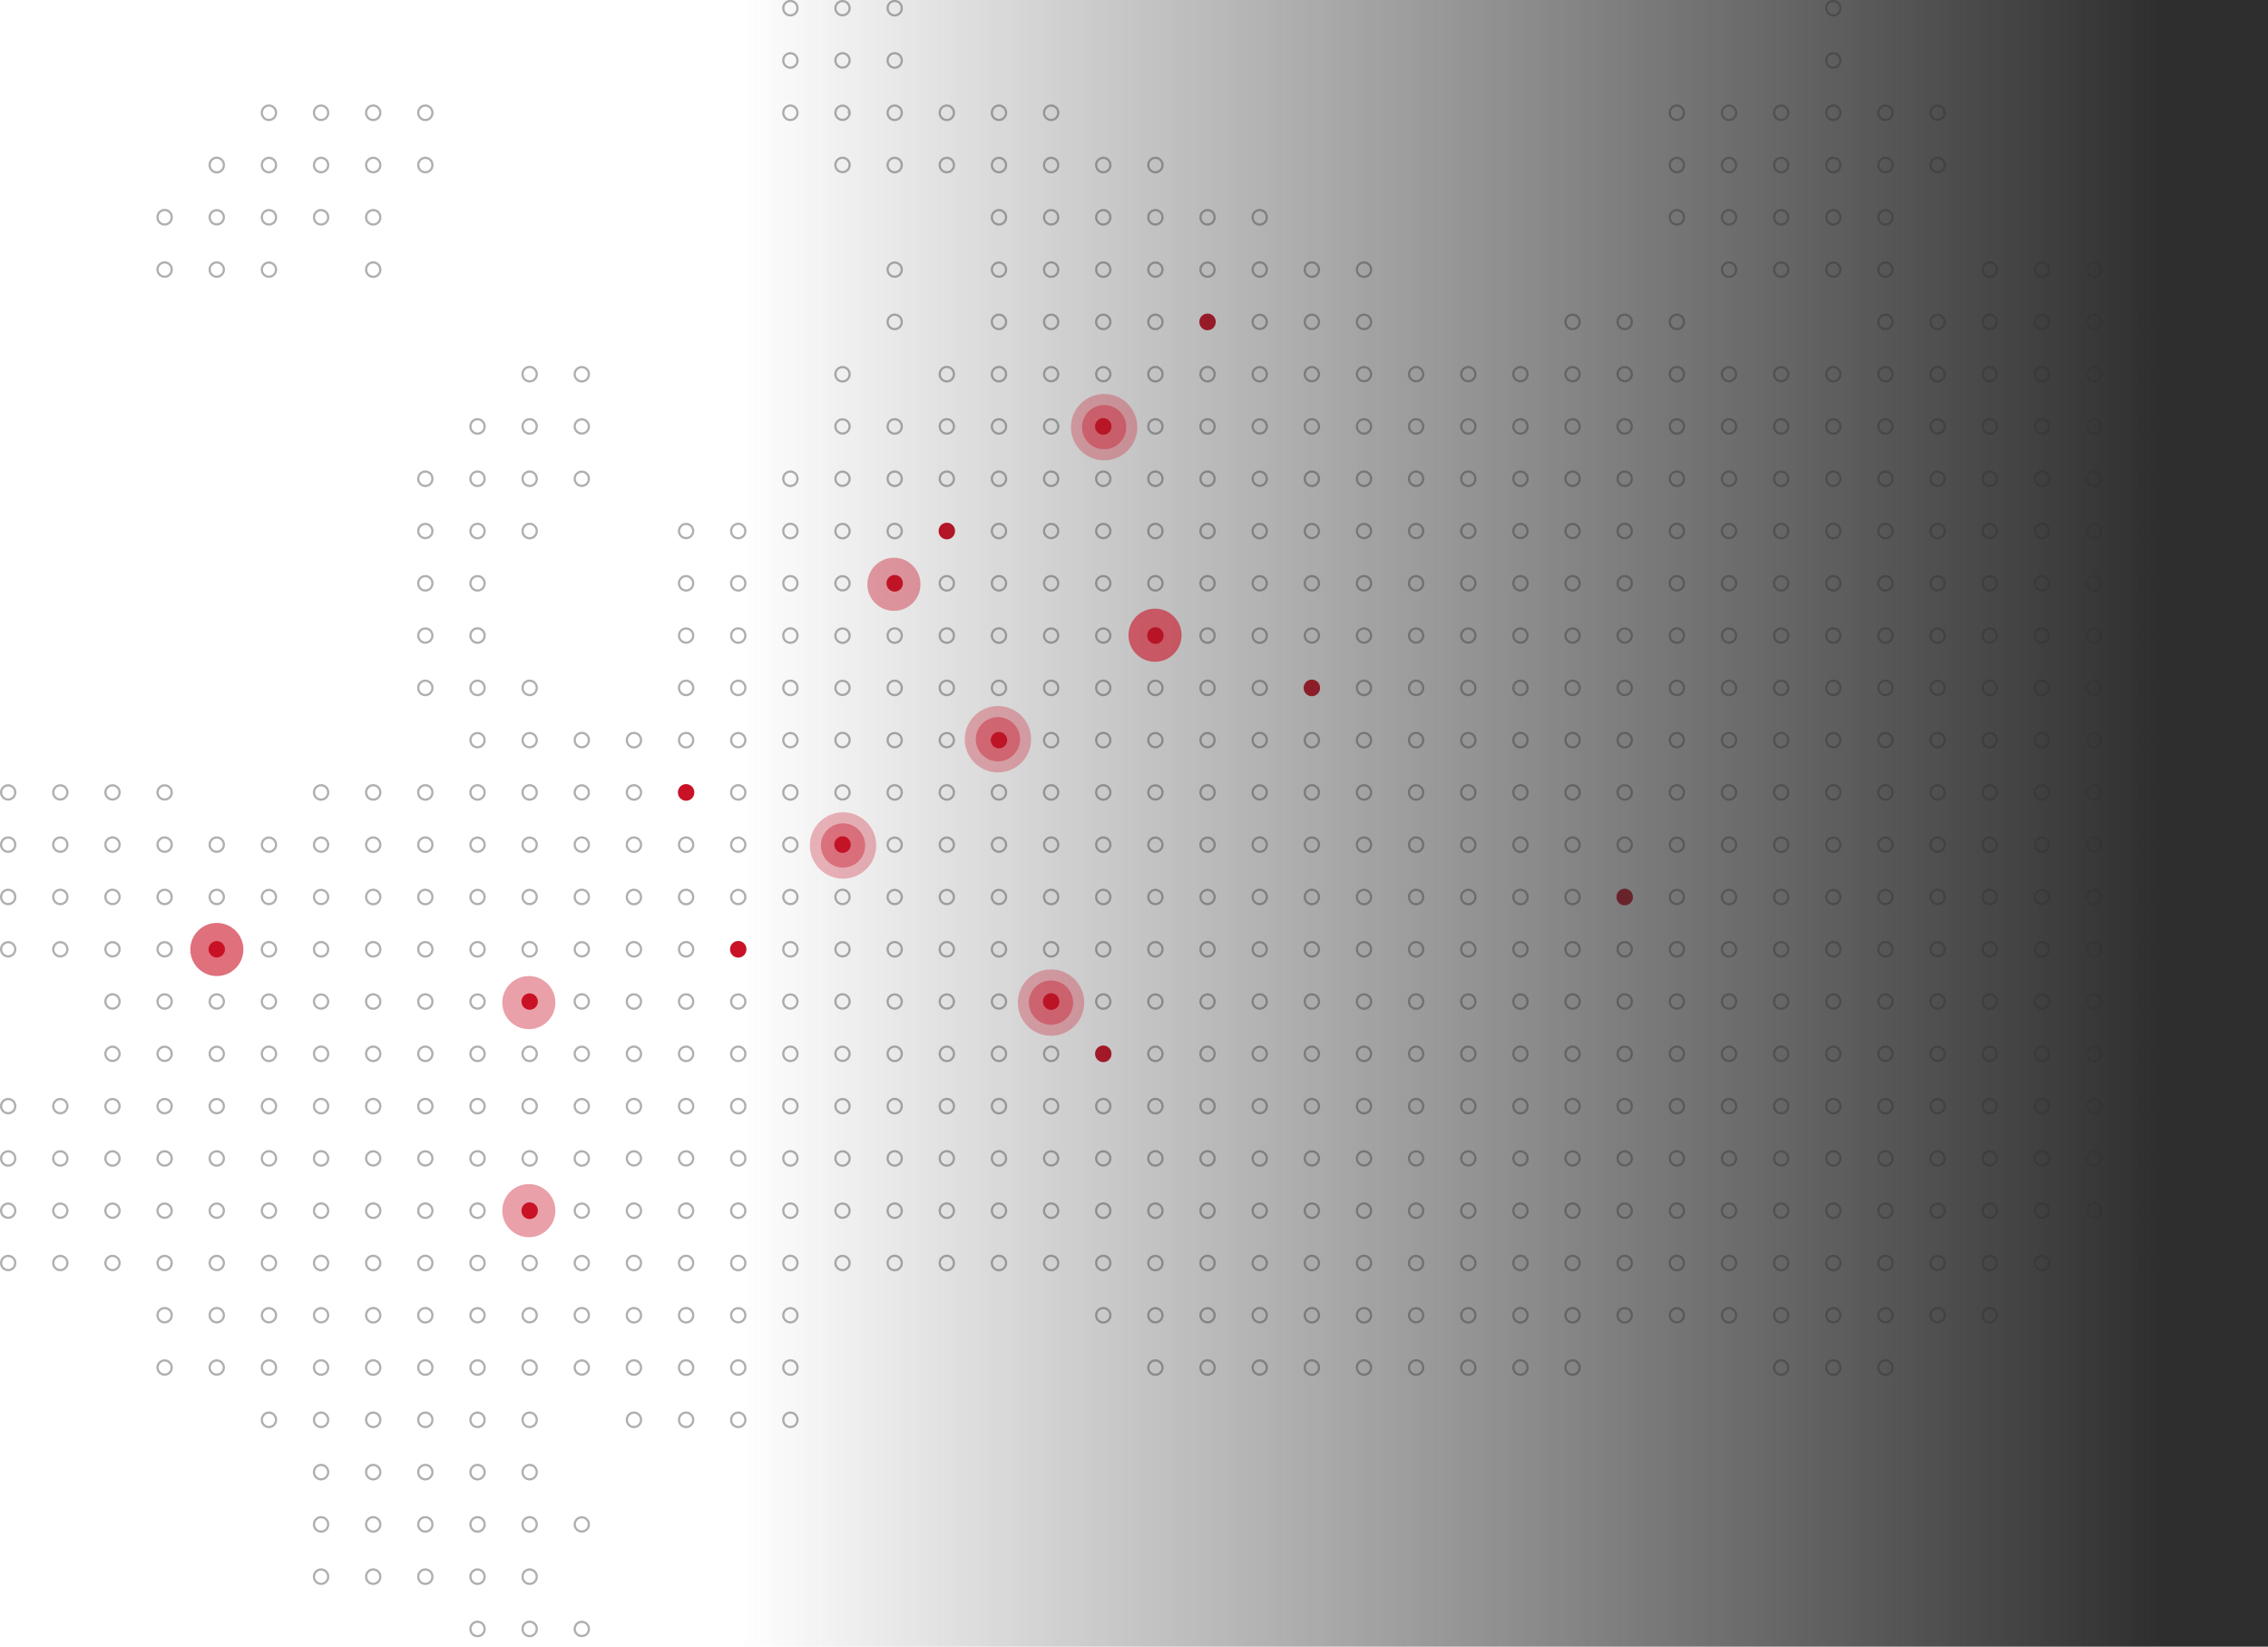 <svg width="1025" height="744" fill="none" xmlns="http://www.w3.org/2000/svg"><g clip-path="url(#clip0)"><path d="M360.399 3.699a3.197 3.197 0 11-6.393 0 3.197 3.197 0 116.393 0zm23.561 0a3.197 3.197 0 01-3.196 3.199 3.197 3.197 0 01-3.196-3.2A3.197 3.197 0 01380.764.5a3.197 3.197 0 013.196 3.199zm23.584 0a3.197 3.197 0 11-6.393 0 3.197 3.197 0 116.393 0zm424.212 0a3.197 3.197 0 11-6.393 0 3.197 3.197 0 116.393 0zM360.399 27.315a3.197 3.197 0 11-6.393 0 3.197 3.197 0 116.393 0zm23.561 0a3.197 3.197 0 01-3.196 3.2 3.197 3.197 0 01-3.196-3.2 3.197 3.197 0 116.392 0zm23.584 0a3.197 3.197 0 11-6.393 0 3.197 3.197 0 116.393 0zm424.212 0a3.197 3.197 0 11-6.393 0 3.197 3.197 0 116.393 0zM124.743 50.954a3.197 3.197 0 11-6.393 0 3.197 3.197 0 116.393 0zm23.561 0a3.197 3.197 0 11-6.393 0 3.197 3.197 0 116.393 0zm23.562 0a3.197 3.197 0 11-6.393 0 3.197 3.197 0 116.393 0zm23.561 0a3.197 3.197 0 11-6.393 0 3.197 3.197 0 116.393 0zm164.972 0a3.197 3.197 0 11-6.393 0 3.197 3.197 0 116.393 0zm23.561 0a3.197 3.197 0 01-3.196 3.2 3.197 3.197 0 01-3.196-3.2 3.197 3.197 0 013.196-3.199 3.197 3.197 0 013.196 3.2zm23.584 0a3.197 3.197 0 11-6.393 0 3.197 3.197 0 116.393 0zm23.561 0a3.197 3.197 0 11-6.393 0 3.197 3.197 0 116.393 0zm23.561 0a3.197 3.197 0 11-6.393 0 3.197 3.197 0 116.393 0zm23.584 0a3.197 3.197 0 11-6.393 0 3.197 3.197 0 116.393 0zm282.8 0a3.197 3.197 0 11-6.393 0 3.197 3.197 0 116.393 0zm23.562 0a3.197 3.197 0 11-6.393 0 3.197 3.197 0 116.393 0zm23.561 0a3.197 3.197 0 11-6.393 0 3.197 3.197 0 116.393 0zm23.583 0a3.197 3.197 0 11-6.393 0 3.197 3.197 0 116.393 0zm23.561 0a3.197 3.197 0 11-6.393 0 3.197 3.197 0 116.393 0zm23.561 0a3.197 3.197 0 01-3.196 3.2 3.197 3.197 0 01-3.196-3.2 3.197 3.197 0 013.196-3.199 3.197 3.197 0 013.196 3.2zM101.16 74.571a3.198 3.198 0 11-6.393 0 3.198 3.198 0 116.393 0zm23.583 0a3.197 3.197 0 11-6.393 0 3.197 3.197 0 116.393 0zm23.561 0a3.197 3.197 0 11-6.393 0 3.197 3.197 0 116.393 0zm23.562 0a3.197 3.197 0 11-6.393 0 3.197 3.197 0 116.393 0zm23.561 0a3.197 3.197 0 11-6.393 0 3.197 3.197 0 116.393 0zm188.533 0a3.197 3.197 0 01-3.196 3.199 3.197 3.197 0 01-3.196-3.199 3.197 3.197 0 116.392 0zm23.584 0a3.197 3.197 0 11-6.393 0 3.197 3.197 0 116.393 0zm23.561 0a3.197 3.197 0 11-6.393 0 3.197 3.197 0 116.393 0zm23.561 0a3.197 3.197 0 11-6.393 0 3.197 3.197 0 116.393 0zm23.584 0a3.197 3.197 0 11-6.393 0 3.197 3.197 0 116.393 0zm23.561 0a3.197 3.197 0 11-6.393 0 3.197 3.197 0 116.393 0zm23.561 0a3.197 3.197 0 11-6.393 0 3.197 3.197 0 116.393 0zm235.678 0a3.197 3.197 0 11-6.393 0 3.197 3.197 0 116.393 0zm23.562 0a3.197 3.197 0 11-6.393 0 3.197 3.197 0 116.393 0zm23.561 0a3.197 3.197 0 11-6.393 0 3.197 3.197 0 116.393 0zm23.583 0a3.197 3.197 0 11-6.393 0 3.197 3.197 0 116.393 0zm23.561 0a3.197 3.197 0 11-6.393 0 3.197 3.197 0 116.393 0zm23.561 0a3.197 3.197 0 01-3.196 3.199 3.197 3.197 0 01-3.196-3.199 3.197 3.197 0 116.392 0zM77.599 98.187a3.197 3.197 0 11-6.393 0 3.198 3.198 0 116.393 0zm23.561 0a3.198 3.198 0 11-3.197-3.198 3.198 3.198 0 013.197 3.198zm23.583 0a3.197 3.197 0 11-6.393 0 3.197 3.197 0 116.393 0zm23.561 0a3.197 3.197 0 11-6.393 0 3.197 3.197 0 116.393 0zm23.562 0a3.197 3.197 0 11-6.393 0 3.197 3.197 0 116.393 0zm282.8 0a3.197 3.197 0 11-6.393 0 3.197 3.197 0 116.393 0zm23.584 0a3.197 3.197 0 11-6.393 0 3.197 3.197 0 116.393 0zm23.561 0a3.197 3.197 0 11-6.393 0 3.197 3.197 0 116.393 0zm23.561 0a3.197 3.197 0 11-6.393 0 3.197 3.197 0 116.393 0zm23.561 0a3.197 3.197 0 11-6.393 0 3.197 3.197 0 116.393 0zm23.583 0a3.197 3.197 0 11-6.392 0 3.197 3.197 0 116.392 0zm188.534 0a3.197 3.197 0 11-6.393 0 3.197 3.197 0 116.393 0zm23.562 0a3.197 3.197 0 11-6.393 0 3.197 3.197 0 116.393 0zm23.561 0a3.197 3.197 0 11-6.393 0 3.197 3.197 0 116.393 0zm23.583 0a3.197 3.197 0 11-6.393 0 3.197 3.197 0 116.393 0zm23.561 0a3.197 3.197 0 11-6.393 0 3.197 3.197 0 116.393 0zM77.599 121.826a3.198 3.198 0 01-3.197 3.199 3.198 3.198 0 01-3.196-3.199 3.197 3.197 0 116.393 0zm23.561 0a3.198 3.198 0 01-3.197 3.199 3.198 3.198 0 01-3.196-3.199 3.197 3.197 0 116.393 0zm23.583 0a3.197 3.197 0 11-3.196-3.198 3.197 3.197 0 013.196 3.198zm47.123 0a3.197 3.197 0 11-6.393 0 3.197 3.197 0 116.393 0zm235.678 0a3.197 3.197 0 11-3.196-3.198 3.197 3.197 0 013.196 3.198zm47.122 0a3.197 3.197 0 11-3.196-3.198 3.197 3.197 0 013.196 3.198zm23.584 0a3.197 3.197 0 11-6.393 0 3.197 3.197 0 116.393 0zm23.561 0a3.197 3.197 0 11-6.393 0 3.197 3.197 0 116.393 0zm23.561 0a3.197 3.197 0 11-3.196-3.198 3.197 3.197 0 013.196 3.198zm23.561 0a3.197 3.197 0 11-3.196-3.198 3.197 3.197 0 013.196 3.198zm23.583 0a3.197 3.197 0 01-3.196 3.199 3.197 3.197 0 01-3.196-3.199 3.197 3.197 0 116.392 0zm23.562 0a3.197 3.197 0 11-6.393 0 3.197 3.197 0 116.393 0zm23.561 0a3.197 3.197 0 11-6.393 0 3.197 3.197 0 116.393 0zm164.973 0a3.197 3.197 0 11-6.393 0 3.197 3.197 0 116.393 0zm23.561 0a3.197 3.197 0 11-6.393 0 3.197 3.197 0 116.393 0zm23.583 0a3.197 3.197 0 11-3.196-3.198 3.197 3.197 0 013.196 3.198zm23.561 0a3.197 3.197 0 11-3.196-3.198 3.197 3.197 0 013.196 3.198zm47.123 0a3.197 3.197 0 11-6.393 0 3.197 3.197 0 116.393 0zm23.583 0a3.197 3.197 0 11-3.196-3.198 3.197 3.197 0 013.196 3.198zm23.561 0a3.197 3.197 0 11-3.196-3.198 3.197 3.197 0 013.196 3.198zm-542.04 23.617a3.197 3.197 0 11-6.393 0 3.197 3.197 0 116.393 0zm47.122 0a3.197 3.197 0 11-6.393 0 3.197 3.197 0 116.393 0zm23.584 0a3.197 3.197 0 11-6.393 0 3.197 3.197 0 116.393 0zm23.561 0a3.197 3.197 0 11-6.393 0 3.197 3.197 0 116.393 0zm23.561 0a3.197 3.197 0 11-6.393 0 3.197 3.197 0 116.393 0z" stroke="#AFAFAF"/><path d="M548.933 145.443a3.197 3.197 0 11-6.393 0 3.197 3.197 0 116.393 0z" fill="#C91226" stroke="#C91226"/><path d="M572.516 145.443a3.197 3.197 0 01-3.196 3.199 3.197 3.197 0 01-3.196-3.199 3.197 3.197 0 013.196-3.199 3.197 3.197 0 013.196 3.199zm23.562 0a3.197 3.197 0 11-6.393 0 3.197 3.197 0 116.393 0zm23.561 0a3.197 3.197 0 11-6.393 0 3.197 3.197 0 116.393 0zm94.267 0a3.197 3.197 0 11-6.393 0 3.197 3.197 0 116.393 0zm23.561 0a3.197 3.197 0 11-6.393 0 3.197 3.197 0 116.393 0zm23.583 0a3.197 3.197 0 11-6.393 0 3.197 3.197 0 116.393 0zm94.267 0a3.197 3.197 0 11-6.393 0 3.197 3.197 0 116.393 0zm23.561 0a3.197 3.197 0 01-3.196 3.199 3.197 3.197 0 01-3.196-3.199 3.197 3.197 0 013.196-3.199 3.197 3.197 0 013.196 3.199zm23.562 0a3.197 3.197 0 11-6.393 0 3.197 3.197 0 116.393 0zm23.583 0a3.197 3.197 0 11-6.393 0 3.197 3.197 0 116.393 0zm23.561 0a3.197 3.197 0 11-6.393 0 3.197 3.197 0 116.393 0zm23.561 0a3.197 3.197 0 11-6.393 0 3.197 3.197 0 116.393 0zm23.561 0a3.197 3.197 0 11-6.393 0 3.197 3.197 0 116.393 0zm23.584 0a3.196 3.196 0 11-6.39 0 3.196 3.196 0 116.39 0zM242.571 169.06a3.197 3.197 0 11-6.393 0 3.197 3.197 0 116.393 0zm23.561 0a3.197 3.197 0 11-6.392 0 3.197 3.197 0 013.196-3.199 3.197 3.197 0 013.196 3.199zm117.828 0a3.197 3.197 0 11-6.392 0 3.197 3.197 0 013.196-3.199 3.197 3.197 0 013.196 3.199zm47.145 0a3.197 3.197 0 11-6.393 0 3.197 3.197 0 116.393 0zm23.561 0a3.197 3.197 0 11-6.393 0 3.197 3.197 0 116.393 0zm23.584 0a3.197 3.197 0 11-3.197-3.199 3.198 3.198 0 013.197 3.199zm23.561 0a3.197 3.197 0 11-3.197-3.199 3.198 3.198 0 013.197 3.199zm23.561 0a3.197 3.197 0 11-6.393 0 3.197 3.197 0 116.393 0zm23.561 0a3.197 3.197 0 11-6.393 0 3.197 3.197 0 116.393 0zm23.583 0a3.197 3.197 0 11-6.392 0 3.197 3.197 0 013.196-3.199 3.197 3.197 0 013.196 3.199zm23.562 0a3.197 3.197 0 11-3.197-3.199 3.198 3.198 0 013.197 3.199zm23.561 0a3.197 3.197 0 11-3.197-3.199 3.198 3.198 0 013.197 3.199zm23.561 0a3.197 3.197 0 11-3.197-3.199 3.198 3.198 0 013.197 3.199zm23.584 0a3.197 3.197 0 11-3.197-3.199 3.198 3.198 0 013.197 3.199zm23.561 0a3.197 3.197 0 11-3.197-3.199 3.198 3.198 0 013.197 3.199zm23.561 0a3.197 3.197 0 11-3.197-3.199 3.198 3.198 0 013.197 3.199zm23.561 0a3.197 3.197 0 11-3.197-3.199 3.198 3.198 0 013.197 3.199zm23.583 0a3.197 3.197 0 11-6.393 0 3.197 3.197 0 116.393 0zm23.562 0a3.197 3.197 0 11-3.197-3.199 3.198 3.198 0 013.197 3.199zm23.561 0a3.197 3.197 0 11-3.197-3.199 3.198 3.198 0 013.197 3.199zm23.583 0a3.197 3.197 0 11-6.393 0 3.197 3.197 0 116.393 0zm23.561 0a3.197 3.197 0 11-6.393 0 3.197 3.197 0 116.393 0zm23.561 0a3.197 3.197 0 11-6.392 0 3.197 3.197 0 013.196-3.199 3.197 3.197 0 013.196 3.199zm23.562 0a3.197 3.197 0 11-3.197-3.199 3.198 3.198 0 013.197 3.199zm23.583 0a3.197 3.197 0 11-6.393 0 3.197 3.197 0 116.393 0zm23.561 0a3.197 3.197 0 11-6.393 0 3.197 3.197 0 116.393 0zm23.561 0a3.197 3.197 0 11-3.197-3.199 3.198 3.198 0 013.197 3.199zm23.561 0a3.197 3.197 0 11-3.197-3.199 3.198 3.198 0 013.197 3.199zm23.584 0a3.195 3.195 0 11-6.39 0 3.196 3.196 0 116.39 0zm-801.28 23.616a3.197 3.197 0 11-6.393 0 3.197 3.197 0 116.393 0zm23.561 0a3.197 3.197 0 11-6.393 0 3.197 3.197 0 116.393 0zm23.561 0a3.197 3.197 0 01-3.196 3.199 3.197 3.197 0 01-3.196-3.199 3.197 3.197 0 013.196-3.199 3.197 3.197 0 013.196 3.199zm117.828 0a3.197 3.197 0 01-3.196 3.199 3.197 3.197 0 01-3.196-3.199 3.197 3.197 0 013.196-3.199 3.197 3.197 0 013.196 3.199zm23.584 0a3.197 3.197 0 11-6.393 0 3.197 3.197 0 116.393 0zm23.561 0a3.197 3.197 0 11-6.393 0 3.197 3.197 0 116.393 0zm23.561 0a3.197 3.197 0 11-6.393 0 3.197 3.197 0 116.393 0zm23.584 0a3.197 3.197 0 11-6.393 0 3.197 3.197 0 116.393 0z" stroke="#AFAFAF"/><path d="M501.811 192.676a3.197 3.197 0 11-6.393 0 3.197 3.197 0 116.393 0z" fill="#C91226" stroke="#C91226"/><path d="M525.372 192.676a3.197 3.197 0 11-6.393 0 3.197 3.197 0 116.393 0zm23.561 0a3.197 3.197 0 11-6.393 0 3.197 3.197 0 116.393 0zm23.583 0a3.197 3.197 0 01-3.196 3.199 3.197 3.197 0 01-3.196-3.199 3.197 3.197 0 013.196-3.199 3.197 3.197 0 013.196 3.199zm23.562 0a3.197 3.197 0 11-6.393 0 3.197 3.197 0 116.393 0zm23.561 0a3.197 3.197 0 11-6.393 0 3.197 3.197 0 116.393 0zm23.561 0a3.197 3.197 0 11-6.393 0 3.197 3.197 0 116.393 0zm23.584 0a3.197 3.197 0 11-6.393 0 3.197 3.197 0 116.393 0zm23.561 0a3.197 3.197 0 11-6.393 0 3.197 3.197 0 116.393 0zm23.561 0a3.197 3.197 0 11-6.393 0 3.197 3.197 0 116.393 0zm23.561 0a3.197 3.197 0 11-6.393 0 3.197 3.197 0 116.393 0zm23.583 0a3.197 3.197 0 11-6.393 0 3.197 3.197 0 116.393 0zm23.562 0a3.197 3.197 0 11-6.393 0 3.197 3.197 0 116.393 0zm23.561 0a3.197 3.197 0 11-6.393 0 3.197 3.197 0 116.393 0zm23.583 0a3.197 3.197 0 11-6.393 0 3.197 3.197 0 116.393 0zm23.561 0a3.197 3.197 0 11-6.393 0 3.197 3.197 0 116.393 0zm23.561 0a3.197 3.197 0 01-3.196 3.199 3.197 3.197 0 01-3.196-3.199 3.197 3.197 0 013.196-3.199 3.197 3.197 0 013.196 3.199zm23.562 0a3.197 3.197 0 11-6.393 0 3.197 3.197 0 116.393 0zm23.583 0a3.197 3.197 0 11-6.393 0 3.197 3.197 0 116.393 0zm23.561 0a3.197 3.197 0 11-6.393 0 3.197 3.197 0 116.393 0zm23.561 0a3.197 3.197 0 11-6.393 0 3.197 3.197 0 116.393 0zm23.561 0a3.197 3.197 0 11-6.393 0 3.197 3.197 0 116.393 0zm23.584 0a3.196 3.196 0 11-6.39 0 3.196 3.196 0 116.39 0zm-824.863 23.639a3.197 3.197 0 11-6.393 0 3.197 3.197 0 116.393 0zm23.583 0a3.197 3.197 0 11-6.393 0 3.197 3.197 0 116.393 0zm23.561 0a3.197 3.197 0 11-6.393 0 3.197 3.197 0 116.393 0zm23.561 0a3.197 3.197 0 01-3.196 3.199 3.197 3.197 0 01-3.196-3.199 3.197 3.197 0 013.196-3.199 3.197 3.197 0 013.196 3.199zm94.267 0a3.197 3.197 0 11-6.393 0 3.197 3.197 0 116.393 0zm23.561 0a3.197 3.197 0 01-3.196 3.199 3.197 3.197 0 01-3.196-3.199 3.197 3.197 0 013.196-3.199 3.197 3.197 0 013.196 3.199zm23.584 0a3.197 3.197 0 11-6.393 0 3.197 3.197 0 116.393 0zm23.561 0a3.197 3.197 0 11-6.393 0 3.197 3.197 0 116.393 0zm23.561 0a3.197 3.197 0 11-6.393 0 3.197 3.197 0 116.393 0zm23.584 0a3.197 3.197 0 11-6.393 0 3.197 3.197 0 116.393 0zm23.561 0a3.197 3.197 0 11-6.393 0 3.197 3.197 0 116.393 0zm23.561 0a3.197 3.197 0 11-6.393 0 3.197 3.197 0 116.393 0zm23.561 0a3.197 3.197 0 11-6.393 0 3.197 3.197 0 116.393 0zm23.583 0a3.197 3.197 0 01-3.196 3.199 3.197 3.197 0 01-3.196-3.199 3.197 3.197 0 013.196-3.199 3.197 3.197 0 013.196 3.199zm23.562 0a3.197 3.197 0 11-6.393 0 3.197 3.197 0 116.393 0zm23.561 0a3.197 3.197 0 11-6.393 0 3.197 3.197 0 116.393 0zm23.561 0a3.197 3.197 0 11-6.393 0 3.197 3.197 0 116.393 0zm23.584 0a3.197 3.197 0 11-6.393 0 3.197 3.197 0 116.393 0zm23.561 0a3.197 3.197 0 11-6.393 0 3.197 3.197 0 116.393 0zm23.561 0a3.197 3.197 0 11-6.393 0 3.197 3.197 0 116.393 0zm23.561 0a3.197 3.197 0 11-6.393 0 3.197 3.197 0 116.393 0zm23.583 0a3.197 3.197 0 11-6.393 0 3.197 3.197 0 116.393 0zm23.562 0a3.197 3.197 0 11-6.393 0 3.197 3.197 0 116.393 0zm23.561 0a3.197 3.197 0 11-6.393 0 3.197 3.197 0 116.393 0zm23.583 0a3.197 3.197 0 11-6.393 0 3.197 3.197 0 116.393 0zm23.561 0a3.197 3.197 0 11-6.393 0 3.197 3.197 0 116.393 0zm23.561 0a3.197 3.197 0 01-3.196 3.199 3.197 3.197 0 01-3.196-3.199 3.197 3.197 0 013.196-3.199 3.197 3.197 0 013.196 3.199zm23.562 0a3.197 3.197 0 11-6.393 0 3.197 3.197 0 116.393 0zm23.583 0a3.197 3.197 0 11-6.393 0 3.197 3.197 0 116.393 0zm23.561 0a3.197 3.197 0 11-6.393 0 3.197 3.197 0 116.393 0zm23.561 0a3.197 3.197 0 11-6.393 0 3.197 3.197 0 116.393 0zm23.561 0a3.197 3.197 0 11-6.393 0 3.197 3.197 0 116.393 0zm23.584 0a3.196 3.196 0 11-6.39 0 3.196 3.196 0 116.39 0zm-824.863 23.617a3.197 3.197 0 11-3.197-3.199 3.198 3.198 0 013.197 3.199zm23.583 0a3.197 3.197 0 11-6.393 0 3.197 3.197 0 116.393 0zm23.561 0a3.197 3.197 0 11-6.393 0 3.197 3.197 0 116.393 0zm70.706 0a3.197 3.197 0 11-3.197-3.199 3.198 3.198 0 013.197 3.199zm23.561 0a3.197 3.197 0 11-6.393 0 3.197 3.197 0 116.393 0zm23.561 0a3.197 3.197 0 11-6.393 0 3.197 3.197 0 116.393 0zm23.561 0a3.197 3.197 0 11-6.392 0 3.197 3.197 0 013.196-3.199 3.197 3.197 0 013.196 3.199zm23.584 0a3.197 3.197 0 11-6.393 0 3.197 3.197 0 116.393 0z" stroke="#AFAFAF"/><path d="M431.105 239.932a3.197 3.197 0 11-6.393 0 3.197 3.197 0 116.393 0z" fill="#C91226" stroke="#C91226"/><path d="M454.666 239.932a3.197 3.197 0 11-6.393 0 3.197 3.197 0 116.393 0zm23.584 0a3.197 3.197 0 11-3.197-3.199 3.198 3.198 0 013.197 3.199zm23.561 0a3.197 3.197 0 11-3.197-3.199 3.198 3.198 0 013.197 3.199zm23.561 0a3.197 3.197 0 11-6.393 0 3.197 3.197 0 116.393 0zm23.561 0a3.197 3.197 0 11-6.393 0 3.197 3.197 0 116.393 0zm23.583 0a3.197 3.197 0 11-6.392 0 3.197 3.197 0 013.196-3.199 3.197 3.197 0 013.196 3.199zm23.562 0a3.197 3.197 0 11-3.197-3.199 3.198 3.198 0 013.197 3.199zm23.561 0a3.197 3.197 0 11-3.197-3.199 3.198 3.198 0 013.197 3.199zm23.561 0a3.197 3.197 0 11-3.197-3.199 3.198 3.198 0 013.197 3.199zm23.584 0a3.197 3.197 0 11-3.197-3.199 3.198 3.198 0 013.197 3.199zm23.561 0a3.197 3.197 0 11-3.197-3.199 3.198 3.198 0 013.197 3.199zm23.561 0a3.197 3.197 0 11-3.197-3.199 3.198 3.198 0 013.197 3.199zm23.561 0a3.197 3.197 0 11-6.393 0 3.197 3.197 0 116.393 0zm23.583 0a3.197 3.197 0 11-6.393 0 3.197 3.197 0 116.393 0zm23.562 0a3.197 3.197 0 11-3.197-3.199 3.198 3.198 0 013.197 3.199zm23.561 0a3.197 3.197 0 11-6.393 0 3.197 3.197 0 116.393 0zm23.583 0a3.197 3.197 0 11-6.393 0 3.197 3.197 0 116.393 0zm23.561 0a3.197 3.197 0 11-6.393 0 3.197 3.197 0 116.393 0zm23.561 0a3.197 3.197 0 11-6.392 0 3.197 3.197 0 013.196-3.199 3.197 3.197 0 013.196 3.199zm23.562 0a3.197 3.197 0 11-6.393 0 3.197 3.197 0 116.393 0zm23.583 0a3.197 3.197 0 11-6.393 0 3.197 3.197 0 116.393 0zm23.561 0a3.197 3.197 0 11-6.393 0 3.197 3.197 0 116.393 0zm23.561 0a3.197 3.197 0 11-3.197-3.199 3.198 3.198 0 013.197 3.199zm23.561 0a3.197 3.197 0 11-3.197-3.199 3.198 3.198 0 013.197 3.199zm23.584 0a3.195 3.195 0 11-6.39 0 3.196 3.196 0 116.39 0zm-824.863 23.616a3.197 3.197 0 11-6.393 0 3.197 3.197 0 116.393 0zm23.583 0a3.197 3.197 0 11-6.393 0 3.197 3.197 0 116.393 0zm94.267 0a3.197 3.197 0 11-6.393 0 3.197 3.197 0 116.393 0zm23.561 0a3.197 3.197 0 11-6.393 0 3.197 3.197 0 116.393 0zm23.561 0a3.197 3.197 0 11-6.393 0 3.197 3.197 0 116.393 0zm23.561 0a3.197 3.197 0 01-3.196 3.199 3.197 3.197 0 01-3.196-3.199 3.197 3.197 0 013.196-3.199 3.197 3.197 0 013.196 3.199z" stroke="#AFAFAF"/><path d="M407.544 263.548a3.197 3.197 0 11-6.393 0 3.197 3.197 0 116.393 0z" fill="#C91226" stroke="#C91226"/><path d="M431.105 263.548a3.197 3.197 0 11-6.393 0 3.197 3.197 0 116.393 0zm23.561 0a3.197 3.197 0 11-6.393 0 3.197 3.197 0 116.393 0zm23.584 0a3.197 3.197 0 11-6.393 0 3.197 3.197 0 116.393 0zm23.561 0a3.197 3.197 0 11-6.393 0 3.197 3.197 0 116.393 0zm23.561 0a3.197 3.197 0 11-6.393 0 3.197 3.197 0 116.393 0zm23.561 0a3.197 3.197 0 11-6.393 0 3.197 3.197 0 116.393 0zm23.583 0a3.197 3.197 0 01-3.196 3.199 3.197 3.197 0 01-3.196-3.199 3.197 3.197 0 013.196-3.199 3.197 3.197 0 013.196 3.199zm23.562 0a3.197 3.197 0 11-6.393 0 3.197 3.197 0 116.393 0zm23.561 0a3.197 3.197 0 11-6.393 0 3.197 3.197 0 116.393 0zm23.561 0a3.197 3.197 0 11-6.393 0 3.197 3.197 0 116.393 0zm23.584 0a3.197 3.197 0 11-6.393 0 3.197 3.197 0 116.393 0zm23.561 0a3.197 3.197 0 11-6.393 0 3.197 3.197 0 116.393 0zm23.561 0a3.197 3.197 0 11-6.393 0 3.197 3.197 0 116.393 0zm23.561 0a3.197 3.197 0 11-6.393 0 3.197 3.197 0 116.393 0zm23.583 0a3.197 3.197 0 11-6.393 0 3.197 3.197 0 116.393 0zm23.562 0a3.197 3.197 0 11-6.393 0 3.197 3.197 0 116.393 0zm23.561 0a3.197 3.197 0 11-6.393 0 3.197 3.197 0 116.393 0zm23.583 0a3.197 3.197 0 11-6.393 0 3.197 3.197 0 116.393 0zm23.561 0a3.197 3.197 0 11-6.393 0 3.197 3.197 0 116.393 0zm23.561 0a3.197 3.197 0 01-3.196 3.199 3.197 3.197 0 01-3.196-3.199 3.197 3.197 0 013.196-3.199 3.197 3.197 0 013.196 3.199zm23.562 0a3.197 3.197 0 11-6.393 0 3.197 3.197 0 116.393 0zm23.583 0a3.197 3.197 0 11-6.393 0 3.197 3.197 0 116.393 0zm23.561 0a3.197 3.197 0 11-6.393 0 3.197 3.197 0 116.393 0zm23.561 0a3.197 3.197 0 11-6.393 0 3.197 3.197 0 116.393 0zm23.561 0a3.197 3.197 0 11-6.393 0 3.197 3.197 0 116.393 0zm23.584 0a3.196 3.196 0 11-6.39 0 3.196 3.196 0 116.39 0zm-824.863 23.617a3.197 3.197 0 11-3.197-3.199 3.198 3.198 0 013.197 3.199zm23.583 0a3.197 3.197 0 11-6.393 0 3.197 3.197 0 116.393 0zm94.267 0a3.197 3.197 0 11-3.197-3.199 3.198 3.198 0 013.197 3.199zm23.561 0a3.197 3.197 0 11-6.393 0 3.197 3.197 0 116.393 0zm23.561 0a3.197 3.197 0 11-6.393 0 3.197 3.197 0 116.393 0zm23.561 0a3.197 3.197 0 11-6.392 0 3.197 3.197 0 013.196-3.199 3.197 3.197 0 013.196 3.199zm23.584 0a3.197 3.197 0 11-6.393 0 3.197 3.197 0 116.393 0zm23.561 0a3.197 3.197 0 11-6.393 0 3.197 3.197 0 116.393 0zm23.561 0a3.197 3.197 0 11-6.393 0 3.197 3.197 0 116.393 0zm23.584 0a3.197 3.197 0 11-3.197-3.199 3.198 3.198 0 013.197 3.199zm23.561 0a3.197 3.197 0 11-3.197-3.199 3.198 3.198 0 013.197 3.199z" stroke="#AFAFAF"/><path d="M525.372 287.165a3.197 3.197 0 11-6.393 0 3.197 3.197 0 116.393 0z" fill="#C91226" stroke="#C91226"/><path d="M548.933 287.165a3.197 3.197 0 11-6.393 0 3.197 3.197 0 116.393 0zm23.583 0a3.197 3.197 0 11-6.392 0 3.197 3.197 0 013.196-3.199 3.197 3.197 0 013.196 3.199zm23.562 0a3.197 3.197 0 11-3.197-3.199 3.198 3.198 0 013.197 3.199zm23.561 0a3.197 3.197 0 11-3.197-3.199 3.198 3.198 0 013.197 3.199zm23.561 0a3.197 3.197 0 11-3.197-3.199 3.198 3.198 0 013.197 3.199zm23.584 0a3.197 3.197 0 11-3.197-3.199 3.198 3.198 0 013.197 3.199zm23.561 0a3.197 3.197 0 11-3.197-3.199 3.198 3.198 0 013.197 3.199zm23.561 0a3.197 3.197 0 11-3.197-3.199 3.198 3.198 0 013.197 3.199zm23.561 0a3.197 3.197 0 11-3.197-3.199 3.198 3.198 0 013.197 3.199zm23.583 0a3.197 3.197 0 11-6.393 0 3.197 3.197 0 116.393 0zm23.562 0a3.197 3.197 0 11-3.197-3.199 3.198 3.198 0 013.197 3.199zm23.561 0a3.197 3.197 0 11-3.197-3.199 3.198 3.198 0 013.197 3.199zm23.583 0a3.197 3.197 0 11-6.393 0 3.197 3.197 0 116.393 0zm23.561 0a3.197 3.197 0 11-6.393 0 3.197 3.197 0 116.393 0zm23.561 0a3.197 3.197 0 11-6.392 0 3.197 3.197 0 013.196-3.199 3.197 3.197 0 013.196 3.199zm23.562 0a3.197 3.197 0 11-3.197-3.199 3.198 3.198 0 013.197 3.199zm23.583 0a3.197 3.197 0 11-6.393 0 3.197 3.197 0 116.393 0zm23.561 0a3.197 3.197 0 11-6.393 0 3.197 3.197 0 116.393 0zm23.561 0a3.197 3.197 0 11-3.197-3.199 3.198 3.198 0 013.197 3.199zm23.561 0a3.197 3.197 0 11-3.197-3.199 3.198 3.198 0 013.197 3.199zm23.584 0a3.195 3.195 0 11-6.39 0 3.196 3.196 0 116.39 0zm-824.863 23.639a3.197 3.197 0 11-6.393 0 3.197 3.197 0 116.393 0zm23.583 0a3.197 3.197 0 11-6.393 0 3.197 3.197 0 116.393 0zm23.561 0a3.197 3.197 0 11-6.393 0 3.197 3.197 0 116.393 0zm70.706 0a3.197 3.197 0 11-6.393 0 3.197 3.197 0 116.393 0zm23.561 0a3.197 3.197 0 11-6.393 0 3.197 3.197 0 116.393 0zm23.561 0a3.197 3.197 0 11-6.393 0 3.197 3.197 0 116.393 0zm23.561 0a3.197 3.197 0 01-3.196 3.199 3.197 3.197 0 01-3.196-3.199 3.197 3.197 0 013.196-3.199 3.197 3.197 0 013.196 3.199zm23.584 0a3.197 3.197 0 11-6.393 0 3.197 3.197 0 116.393 0zm23.561 0a3.197 3.197 0 11-6.393 0 3.197 3.197 0 116.393 0zm23.561 0a3.197 3.197 0 11-6.393 0 3.197 3.197 0 116.393 0zm23.584 0a3.197 3.197 0 11-6.393 0 3.197 3.197 0 116.393 0zm23.561 0a3.197 3.197 0 11-6.393 0 3.197 3.197 0 116.393 0zm23.561 0a3.197 3.197 0 11-6.393 0 3.197 3.197 0 116.393 0zm23.561 0a3.197 3.197 0 11-6.393 0 3.197 3.197 0 116.393 0zm23.583 0a3.197 3.197 0 01-3.196 3.199 3.197 3.197 0 01-3.196-3.199 3.197 3.197 0 013.196-3.199 3.197 3.197 0 013.196 3.199z" stroke="#AFAFAF"/><path d="M596.078 310.804a3.197 3.197 0 11-6.393 0 3.197 3.197 0 116.393 0z" fill="#C91226" stroke="#C91226"/><path d="M619.639 310.804a3.197 3.197 0 11-6.393 0 3.197 3.197 0 116.393 0zm23.561 0a3.197 3.197 0 11-6.393 0 3.197 3.197 0 116.393 0zm23.584 0a3.197 3.197 0 11-6.393 0 3.197 3.197 0 116.393 0zm23.561 0a3.197 3.197 0 11-6.393 0 3.197 3.197 0 116.393 0zm23.561 0a3.197 3.197 0 11-6.393 0 3.197 3.197 0 116.393 0zm23.561 0a3.197 3.197 0 11-6.393 0 3.197 3.197 0 116.393 0zm23.583 0a3.197 3.197 0 11-6.393 0 3.197 3.197 0 116.393 0zm23.562 0a3.197 3.197 0 11-6.393 0 3.197 3.197 0 116.393 0zm23.561 0a3.197 3.197 0 11-6.393 0 3.197 3.197 0 116.393 0zm23.583 0a3.197 3.197 0 11-6.393 0 3.197 3.197 0 116.393 0zm23.561 0a3.197 3.197 0 11-6.393 0 3.197 3.197 0 116.393 0zm23.561 0a3.197 3.197 0 01-3.196 3.199 3.197 3.197 0 01-3.196-3.199 3.197 3.197 0 013.196-3.199 3.197 3.197 0 013.196 3.199zm23.562 0a3.197 3.197 0 11-6.393 0 3.197 3.197 0 116.393 0zm23.583 0a3.197 3.197 0 11-6.393 0 3.197 3.197 0 116.393 0zm23.561 0a3.197 3.197 0 11-6.393 0 3.197 3.197 0 116.393 0zm23.561 0a3.197 3.197 0 11-6.393 0 3.197 3.197 0 116.393 0zm23.561 0a3.197 3.197 0 11-6.393 0 3.197 3.197 0 116.393 0zm23.584 0a3.196 3.196 0 11-6.39 0 3.196 3.196 0 116.39 0zM219.01 334.42a3.197 3.197 0 11-3.196-3.198 3.197 3.197 0 013.196 3.198zm23.561 0a3.197 3.197 0 11-3.196-3.198 3.197 3.197 0 013.196 3.198zm23.561 0a3.197 3.197 0 01-3.196 3.199 3.197 3.197 0 01-3.196-3.199 3.197 3.197 0 116.392 0zm23.562 0a3.197 3.197 0 11-6.393 0 3.197 3.197 0 116.393 0zm23.583 0a3.197 3.197 0 11-6.393 0 3.197 3.197 0 116.393 0zm23.561 0a3.197 3.197 0 11-3.196-3.198 3.197 3.197 0 013.196 3.198zm23.561 0a3.197 3.197 0 11-3.196-3.198 3.197 3.197 0 013.196 3.198zm23.561 0a3.197 3.197 0 01-3.196 3.199 3.197 3.197 0 01-3.196-3.199 3.197 3.197 0 116.392 0zm23.584 0a3.197 3.197 0 11-3.196-3.198 3.197 3.197 0 013.196 3.198zm23.561 0a3.197 3.197 0 11-3.196-3.198 3.197 3.197 0 013.196 3.198z" stroke="#AFAFAF"/><path d="M454.666 334.42a3.197 3.197 0 11-3.196-3.198 3.197 3.197 0 013.196 3.198z" fill="#C91226" stroke="#C91226"/><path d="M478.25 334.42a3.197 3.197 0 11-6.393 0 3.197 3.197 0 116.393 0zm23.561 0a3.197 3.197 0 11-6.393 0 3.197 3.197 0 116.393 0zm23.561 0a3.198 3.198 0 01-3.196 3.199 3.198 3.198 0 010-6.397 3.197 3.197 0 013.196 3.198zm23.561 0a3.197 3.197 0 11-3.196-3.198 3.197 3.197 0 013.196 3.198zm23.583 0a3.197 3.197 0 01-3.196 3.199 3.197 3.197 0 01-3.196-3.199 3.197 3.197 0 116.392 0zm23.562 0a3.197 3.197 0 11-6.393 0 3.197 3.197 0 116.393 0zm23.561 0a3.197 3.197 0 11-6.393 0 3.197 3.197 0 116.393 0zm23.561 0a3.197 3.197 0 11-6.393 0 3.197 3.197 0 116.393 0zm23.584 0a3.197 3.197 0 11-6.393 0 3.197 3.197 0 116.393 0zm23.561 0a3.197 3.197 0 11-6.393 0 3.197 3.197 0 116.393 0zm23.561 0a3.197 3.197 0 11-6.393 0 3.197 3.197 0 116.393 0zm23.561 0a3.197 3.197 0 11-6.393 0 3.197 3.197 0 116.393 0zm23.583 0a3.197 3.197 0 11-3.196-3.198 3.197 3.197 0 013.196 3.198zm23.562 0a3.197 3.197 0 11-6.393 0 3.197 3.197 0 116.393 0zm23.561 0a3.197 3.197 0 11-6.393 0 3.197 3.197 0 116.393 0zm23.583 0a3.197 3.197 0 11-3.196-3.198 3.197 3.197 0 013.196 3.198zm23.561 0a3.197 3.197 0 11-3.196-3.198 3.197 3.197 0 013.196 3.198zm23.561 0a3.197 3.197 0 01-3.196 3.199 3.197 3.197 0 01-3.196-3.199 3.197 3.197 0 116.392 0zm23.562 0a3.197 3.197 0 11-6.393 0 3.197 3.197 0 116.393 0zm23.583 0a3.197 3.197 0 11-3.196-3.198 3.197 3.197 0 013.196 3.198zm23.561 0a3.197 3.197 0 11-3.196-3.198 3.197 3.197 0 013.196 3.198zm23.561 0a3.197 3.197 0 11-6.393 0 3.197 3.197 0 116.393 0zm23.561 0a3.197 3.197 0 11-6.393 0 3.197 3.197 0 116.393 0zm23.584 0a3.196 3.196 0 11-6.39 0 3.195 3.195 0 116.39 0zM6.893 358.037a3.198 3.198 0 01-3.197 3.199A3.198 3.198 0 01.5 358.037a3.198 3.198 0 013.196-3.199 3.198 3.198 0 013.197 3.199zm23.561 0a3.198 3.198 0 01-3.197 3.199 3.198 3.198 0 01-3.196-3.199 3.198 3.198 0 013.197-3.199 3.198 3.198 0 013.196 3.199zm23.583 0a3.198 3.198 0 01-3.196 3.199 3.198 3.198 0 01-3.196-3.199 3.198 3.198 0 013.196-3.199 3.198 3.198 0 013.196 3.199zm23.562 0a3.198 3.198 0 01-3.197 3.199 3.198 3.198 0 01-3.196-3.199 3.198 3.198 0 013.196-3.199 3.198 3.198 0 013.197 3.199zm70.705 0a3.197 3.197 0 11-6.393 0 3.197 3.197 0 116.393 0zm23.562 0a3.197 3.197 0 11-6.393 0 3.197 3.197 0 116.393 0zm23.561 0a3.197 3.197 0 11-6.393 0 3.197 3.197 0 116.393 0zm23.583 0a3.197 3.197 0 11-6.393 0 3.197 3.197 0 116.393 0zm23.561 0a3.197 3.197 0 11-6.393 0 3.197 3.197 0 116.393 0zm23.561 0a3.197 3.197 0 01-3.196 3.199 3.197 3.197 0 01-3.196-3.199 3.197 3.197 0 013.196-3.199 3.197 3.197 0 013.196 3.199zm23.562 0a3.197 3.197 0 11-6.393 0 3.197 3.197 0 116.393 0z" stroke="#AFAFAF"/><path d="M313.277 358.037a3.197 3.197 0 11-6.393 0 3.197 3.197 0 116.393 0z" fill="#C91226" stroke="#C91226"/><path d="M336.838 358.037a3.197 3.197 0 11-6.393 0 3.197 3.197 0 116.393 0zm23.561 0a3.197 3.197 0 11-6.393 0 3.197 3.197 0 116.393 0zm23.561 0a3.197 3.197 0 01-3.196 3.199 3.197 3.197 0 01-3.196-3.199 3.197 3.197 0 013.196-3.199 3.197 3.197 0 013.196 3.199zm23.584 0a3.197 3.197 0 11-6.393 0 3.197 3.197 0 116.393 0zm23.561 0a3.197 3.197 0 11-6.393 0 3.197 3.197 0 116.393 0zm23.561 0a3.197 3.197 0 11-6.393 0 3.197 3.197 0 116.393 0zm23.584 0a3.197 3.197 0 11-6.393 0 3.197 3.197 0 116.393 0zm23.561 0a3.197 3.197 0 11-6.393 0 3.197 3.197 0 116.393 0zm23.561 0a3.198 3.198 0 01-3.196 3.199 3.198 3.198 0 010-6.398 3.198 3.198 0 013.196 3.199zm23.561 0a3.197 3.197 0 11-6.393 0 3.197 3.197 0 116.393 0zm23.583 0a3.197 3.197 0 01-3.196 3.199 3.197 3.197 0 01-3.196-3.199 3.197 3.197 0 013.196-3.199 3.197 3.197 0 013.196 3.199zm23.562 0a3.197 3.197 0 11-6.393 0 3.197 3.197 0 116.393 0zm23.561 0a3.197 3.197 0 11-6.393 0 3.197 3.197 0 116.393 0zm23.561 0a3.197 3.197 0 11-6.393 0 3.197 3.197 0 116.393 0zm23.584 0a3.197 3.197 0 11-6.393 0 3.197 3.197 0 116.393 0zm23.561 0a3.197 3.197 0 11-6.393 0 3.197 3.197 0 116.393 0zm23.561 0a3.197 3.197 0 11-6.393 0 3.197 3.197 0 116.393 0zm23.561 0a3.197 3.197 0 11-6.393 0 3.197 3.197 0 116.393 0zm23.583 0a3.197 3.197 0 11-6.393 0 3.197 3.197 0 116.393 0zm23.562 0a3.197 3.197 0 11-6.393 0 3.197 3.197 0 116.393 0zm23.561 0a3.197 3.197 0 11-6.393 0 3.197 3.197 0 116.393 0zm23.583 0a3.197 3.197 0 11-6.393 0 3.197 3.197 0 116.393 0zm23.561 0a3.197 3.197 0 11-6.393 0 3.197 3.197 0 116.393 0zm23.561 0a3.197 3.197 0 01-3.196 3.199 3.197 3.197 0 01-3.196-3.199 3.197 3.197 0 013.196-3.199 3.197 3.197 0 013.196 3.199zm23.562 0a3.197 3.197 0 11-6.393 0 3.197 3.197 0 116.393 0zm23.583 0a3.197 3.197 0 11-6.393 0 3.197 3.197 0 116.393 0zm23.561 0a3.197 3.197 0 11-6.393 0 3.197 3.197 0 116.393 0zm23.561 0a3.197 3.197 0 11-6.393 0 3.197 3.197 0 116.393 0zm23.561 0a3.197 3.197 0 11-6.393 0 3.197 3.197 0 116.393 0zm23.584 0a3.196 3.196 0 11-6.39 0 3.196 3.196 0 116.39 0zM6.893 381.653a3.198 3.198 0 01-3.197 3.199A3.198 3.198 0 01.5 381.653a3.197 3.197 0 116.393 0zm23.561 0a3.198 3.198 0 01-3.197 3.199 3.198 3.198 0 01-3.196-3.199 3.197 3.197 0 116.393 0zm23.583 0a3.198 3.198 0 01-3.196 3.199 3.198 3.198 0 01-3.196-3.199 3.197 3.197 0 116.392 0zm23.562 0a3.198 3.198 0 01-3.197 3.199 3.198 3.198 0 01-3.196-3.199 3.197 3.197 0 116.393 0zm23.561 0a3.198 3.198 0 01-3.197 3.199 3.198 3.198 0 01-3.196-3.199 3.197 3.197 0 116.393 0zm23.583 0a3.197 3.197 0 11-3.196-3.198 3.197 3.197 0 013.196 3.198zm23.561 0a3.197 3.197 0 11-3.196-3.198 3.197 3.197 0 013.196 3.198zm23.562 0a3.197 3.197 0 11-6.393 0 3.197 3.197 0 116.393 0zm23.561 0a3.197 3.197 0 11-6.393 0 3.197 3.197 0 116.393 0zm23.583 0a3.197 3.197 0 11-3.196-3.198 3.197 3.197 0 013.196 3.198zm23.561 0a3.197 3.197 0 11-3.196-3.198 3.197 3.197 0 013.196 3.198zm23.561 0a3.197 3.197 0 01-3.196 3.199 3.197 3.197 0 01-3.196-3.199 3.197 3.197 0 116.392 0zm23.562 0a3.197 3.197 0 11-6.393 0 3.197 3.197 0 116.393 0zm23.583 0a3.197 3.197 0 11-6.393 0 3.197 3.197 0 116.393 0zm23.561 0a3.197 3.197 0 11-3.196-3.198 3.197 3.197 0 013.196 3.198zm23.561 0a3.197 3.197 0 11-3.196-3.198 3.197 3.197 0 013.196 3.198z" stroke="#AFAFAF"/><path d="M383.96 381.653a3.197 3.197 0 01-3.196 3.199 3.197 3.197 0 01-3.196-3.199 3.197 3.197 0 116.392 0z" fill="#C91226" stroke="#C91226"/><path d="M407.544 381.653a3.197 3.197 0 11-3.196-3.198 3.197 3.197 0 013.196 3.198zm23.561 0a3.197 3.197 0 11-3.196-3.198 3.197 3.197 0 013.196 3.198zm23.561 0a3.197 3.197 0 11-3.196-3.198 3.197 3.197 0 013.196 3.198zm23.584 0a3.197 3.197 0 11-6.393 0 3.197 3.197 0 116.393 0zm23.561 0a3.197 3.197 0 11-6.393 0 3.197 3.197 0 116.393 0zm23.561 0a3.197 3.197 0 11-3.196-3.198 3.197 3.197 0 013.196 3.198zm23.561 0a3.197 3.197 0 11-3.196-3.198 3.197 3.197 0 013.196 3.198zm23.583 0a3.197 3.197 0 01-3.196 3.199 3.197 3.197 0 01-3.196-3.199 3.197 3.197 0 116.392 0zm23.562 0a3.197 3.197 0 11-6.393 0 3.197 3.197 0 116.393 0zm23.561 0a3.197 3.197 0 11-6.393 0 3.197 3.197 0 116.393 0zm23.561 0a3.197 3.197 0 11-6.393 0 3.197 3.197 0 116.393 0zm23.584 0a3.197 3.197 0 11-6.393 0 3.197 3.197 0 116.393 0zm23.561 0a3.197 3.197 0 11-6.393 0 3.197 3.197 0 116.393 0zm23.561 0a3.197 3.197 0 11-6.393 0 3.197 3.197 0 116.393 0zm23.561 0a3.197 3.197 0 11-6.393 0 3.197 3.197 0 116.393 0zm23.583 0a3.197 3.197 0 11-3.196-3.198 3.197 3.197 0 013.196 3.198zm23.562 0a3.197 3.197 0 11-6.393 0 3.197 3.197 0 116.393 0zm23.561 0a3.197 3.197 0 11-6.393 0 3.197 3.197 0 116.393 0zm23.583 0a3.197 3.197 0 11-3.196-3.198 3.197 3.197 0 013.196 3.198zm23.561 0a3.197 3.197 0 11-3.196-3.198 3.197 3.197 0 013.196 3.198zm23.561 0a3.197 3.197 0 01-3.196 3.199 3.197 3.197 0 01-3.196-3.199 3.197 3.197 0 116.392 0zm23.562 0a3.197 3.197 0 11-6.393 0 3.197 3.197 0 116.393 0zm23.583 0a3.197 3.197 0 11-3.196-3.198 3.197 3.197 0 013.196 3.198zm23.561 0a3.197 3.197 0 11-3.196-3.198 3.197 3.197 0 013.196 3.198zm23.561 0a3.197 3.197 0 11-6.393 0 3.197 3.197 0 116.393 0zm23.561 0a3.197 3.197 0 11-6.393 0 3.197 3.197 0 116.393 0zm23.584 0a3.196 3.196 0 11-6.39 0 3.195 3.195 0 116.39 0zM6.893 405.292a3.198 3.198 0 01-3.197 3.199A3.198 3.198 0 01.5 405.292a3.197 3.197 0 116.393 0zm23.561 0a3.198 3.198 0 01-3.197 3.199 3.198 3.198 0 01-3.196-3.199 3.197 3.197 0 116.393 0zm23.583 0a3.198 3.198 0 01-3.196 3.199 3.198 3.198 0 01-3.196-3.199 3.197 3.197 0 116.392 0zm23.562 0a3.198 3.198 0 01-3.197 3.199 3.198 3.198 0 01-3.196-3.199 3.197 3.197 0 116.393 0zm23.561 0a3.198 3.198 0 01-3.197 3.199 3.198 3.198 0 01-3.196-3.199 3.197 3.197 0 116.393 0zm23.583 0a3.197 3.197 0 11-3.196-3.198 3.197 3.197 0 013.196 3.198zm23.561 0a3.197 3.197 0 11-3.196-3.198 3.197 3.197 0 013.196 3.198zm23.562 0a3.197 3.197 0 11-6.393 0 3.197 3.197 0 116.393 0zm23.561 0a3.197 3.197 0 11-6.393 0 3.197 3.197 0 116.393 0zm23.583 0a3.197 3.197 0 11-3.196-3.198 3.197 3.197 0 013.196 3.198zm23.561 0a3.197 3.197 0 11-3.196-3.198 3.197 3.197 0 013.196 3.198zm23.561 0a3.197 3.197 0 01-3.196 3.199 3.197 3.197 0 01-3.196-3.199 3.197 3.197 0 116.392 0zm23.562 0a3.197 3.197 0 11-6.393 0 3.197 3.197 0 116.393 0zm23.583 0a3.197 3.197 0 11-6.393 0 3.197 3.197 0 116.393 0zm23.561 0a3.197 3.197 0 11-3.196-3.198 3.197 3.197 0 013.196 3.198zm23.561 0a3.197 3.197 0 11-3.196-3.198 3.197 3.197 0 013.196 3.198zm23.561 0a3.197 3.197 0 01-3.196 3.199 3.197 3.197 0 01-3.196-3.199 3.197 3.197 0 116.392 0zm23.584 0a3.197 3.197 0 11-3.196-3.198 3.197 3.197 0 013.196 3.198zm23.561 0a3.197 3.197 0 11-3.196-3.198 3.197 3.197 0 013.196 3.198zm23.561 0a3.197 3.197 0 11-3.196-3.198 3.197 3.197 0 013.196 3.198zm23.584 0a3.197 3.197 0 11-6.393 0 3.197 3.197 0 116.393 0zm23.561 0a3.197 3.197 0 11-6.393 0 3.197 3.197 0 116.393 0zm23.561 0a3.197 3.197 0 11-3.196-3.198 3.197 3.197 0 013.196 3.198zm23.561 0a3.197 3.197 0 11-3.196-3.198 3.197 3.197 0 013.196 3.198zm23.583 0a3.197 3.197 0 01-3.196 3.199 3.197 3.197 0 01-3.196-3.199 3.197 3.197 0 116.392 0zm23.562 0a3.197 3.197 0 11-6.393 0 3.197 3.197 0 116.393 0zm23.561 0a3.197 3.197 0 11-6.393 0 3.197 3.197 0 116.393 0zm23.561 0a3.197 3.197 0 11-6.393 0 3.197 3.197 0 116.393 0zm23.584 0a3.197 3.197 0 11-6.393 0 3.197 3.197 0 116.393 0zm23.561 0a3.197 3.197 0 11-6.393 0 3.197 3.197 0 116.393 0zm23.561 0a3.197 3.197 0 11-6.393 0 3.197 3.197 0 116.393 0z" stroke="#AFAFAF"/><path d="M737.467 405.292a3.197 3.197 0 11-6.393 0 3.197 3.197 0 116.393 0z" fill="#C91226" stroke="#C91226"/><path d="M761.05 405.292a3.197 3.197 0 11-3.196-3.198 3.197 3.197 0 013.196 3.198zm23.562 0a3.197 3.197 0 11-6.393 0 3.197 3.197 0 116.393 0zm23.561 0a3.197 3.197 0 11-6.393 0 3.197 3.197 0 116.393 0zm23.583 0a3.197 3.197 0 11-3.196-3.198 3.197 3.197 0 013.196 3.198zm23.561 0a3.197 3.197 0 11-3.196-3.198 3.197 3.197 0 013.196 3.198zm23.561 0a3.197 3.197 0 01-3.196 3.199 3.197 3.197 0 01-3.196-3.199 3.197 3.197 0 116.392 0zm23.562 0a3.197 3.197 0 11-6.393 0 3.197 3.197 0 116.393 0zm23.583 0a3.197 3.197 0 11-3.196-3.198 3.197 3.197 0 013.196 3.198zm23.561 0a3.197 3.197 0 11-3.196-3.198 3.197 3.197 0 013.196 3.198zm23.561 0a3.197 3.197 0 11-6.393 0 3.197 3.197 0 116.393 0zm23.561 0a3.197 3.197 0 11-6.393 0 3.197 3.197 0 116.393 0zm23.584 0a3.196 3.196 0 11-6.39 0 3.195 3.195 0 116.39 0zM6.893 428.909a3.198 3.198 0 01-3.197 3.199A3.198 3.198 0 01.5 428.909a3.198 3.198 0 013.196-3.199 3.198 3.198 0 013.197 3.199zm23.561 0a3.198 3.198 0 01-3.197 3.199 3.198 3.198 0 01-3.196-3.199 3.198 3.198 0 013.197-3.199 3.198 3.198 0 013.196 3.199zm23.583 0a3.198 3.198 0 01-3.196 3.199 3.198 3.198 0 01-3.196-3.199 3.198 3.198 0 013.196-3.199 3.198 3.198 0 013.196 3.199zm23.562 0a3.198 3.198 0 01-3.197 3.199 3.198 3.198 0 01-3.196-3.199 3.198 3.198 0 013.196-3.199 3.198 3.198 0 013.197 3.199z" stroke="#AFAFAF"/><path d="M101.16 428.909a3.198 3.198 0 01-3.197 3.199 3.198 3.198 0 01-3.196-3.199 3.198 3.198 0 013.196-3.199 3.198 3.198 0 013.197 3.199z" fill="#C91226" stroke="#C91226"/><path d="M124.743 428.909a3.197 3.197 0 11-6.393 0 3.197 3.197 0 116.393 0zm23.561 0a3.197 3.197 0 11-6.393 0 3.197 3.197 0 116.393 0zm23.562 0a3.197 3.197 0 11-6.393 0 3.197 3.197 0 116.393 0zm23.561 0a3.197 3.197 0 11-6.393 0 3.197 3.197 0 116.393 0zm23.583 0a3.197 3.197 0 11-6.393 0 3.197 3.197 0 116.393 0zm23.561 0a3.197 3.197 0 11-6.393 0 3.197 3.197 0 116.393 0zm23.561 0a3.197 3.197 0 01-3.196 3.199 3.197 3.197 0 01-3.196-3.199 3.197 3.197 0 013.196-3.199 3.197 3.197 0 013.196 3.199zm23.562 0a3.197 3.197 0 11-6.393 0 3.197 3.197 0 116.393 0zm23.583 0a3.197 3.197 0 11-6.393 0 3.197 3.197 0 116.393 0z" stroke="#AFAFAF"/><path d="M336.838 428.909a3.197 3.197 0 11-6.393 0 3.197 3.197 0 116.393 0z" fill="#C91226" stroke="#C91226"/><path d="M360.399 428.909a3.197 3.197 0 11-6.393 0 3.197 3.197 0 116.393 0zm23.561 0a3.197 3.197 0 01-3.196 3.199 3.197 3.197 0 01-3.196-3.199 3.197 3.197 0 013.196-3.199 3.197 3.197 0 013.196 3.199zm23.584 0a3.197 3.197 0 11-6.393 0 3.197 3.197 0 116.393 0zm23.561 0a3.197 3.197 0 11-6.393 0 3.197 3.197 0 116.393 0zm23.561 0a3.197 3.197 0 11-6.393 0 3.197 3.197 0 116.393 0zm23.584 0a3.197 3.197 0 11-6.393 0 3.197 3.197 0 116.393 0zm23.561 0a3.197 3.197 0 11-6.393 0 3.197 3.197 0 116.393 0zm23.561 0a3.197 3.197 0 11-6.393 0 3.197 3.197 0 116.393 0zm23.561 0a3.197 3.197 0 11-6.393 0 3.197 3.197 0 116.393 0zm23.583 0a3.197 3.197 0 01-3.196 3.199 3.197 3.197 0 01-3.196-3.199 3.197 3.197 0 013.196-3.199 3.197 3.197 0 013.196 3.199zm23.562 0a3.197 3.197 0 11-6.393 0 3.197 3.197 0 116.393 0zm23.561 0a3.197 3.197 0 11-6.393 0 3.197 3.197 0 116.393 0zm23.561 0a3.197 3.197 0 11-6.393 0 3.197 3.197 0 116.393 0zm23.584 0a3.197 3.197 0 11-6.393 0 3.197 3.197 0 116.393 0zm23.561 0a3.197 3.197 0 11-6.393 0 3.197 3.197 0 116.393 0zm23.561 0a3.197 3.197 0 11-6.393 0 3.197 3.197 0 116.393 0zm23.561 0a3.197 3.197 0 11-6.393 0 3.197 3.197 0 116.393 0zm23.583 0a3.197 3.197 0 11-6.393 0 3.197 3.197 0 116.393 0zm23.562 0a3.197 3.197 0 11-6.393 0 3.197 3.197 0 116.393 0zm23.561 0a3.197 3.197 0 11-6.393 0 3.197 3.197 0 116.393 0zm23.583 0a3.197 3.197 0 11-6.393 0 3.197 3.197 0 116.393 0zm23.561 0a3.197 3.197 0 11-6.393 0 3.197 3.197 0 116.393 0zm23.561 0a3.197 3.197 0 01-3.196 3.199 3.197 3.197 0 01-3.196-3.199 3.197 3.197 0 013.196-3.199 3.197 3.197 0 013.196 3.199zm23.562 0a3.197 3.197 0 11-6.393 0 3.197 3.197 0 116.393 0zm23.583 0a3.197 3.197 0 11-6.393 0 3.197 3.197 0 116.393 0zm23.561 0a3.197 3.197 0 11-6.393 0 3.197 3.197 0 116.393 0zm23.561 0a3.197 3.197 0 11-6.393 0 3.197 3.197 0 116.393 0zm23.561 0a3.197 3.197 0 11-6.393 0 3.197 3.197 0 116.393 0zm23.584 0a3.196 3.196 0 11-6.39 0 3.196 3.196 0 116.39 0zM54.037 452.525a3.198 3.198 0 01-3.196 3.199 3.198 3.198 0 01-3.196-3.199 3.197 3.197 0 116.392 0zm23.562 0a3.198 3.198 0 01-3.197 3.199 3.198 3.198 0 01-3.196-3.199 3.197 3.197 0 116.393 0zm23.561 0a3.198 3.198 0 01-3.197 3.199 3.198 3.198 0 01-3.196-3.199 3.197 3.197 0 116.393 0zm23.583 0a3.197 3.197 0 11-3.196-3.198 3.197 3.197 0 013.196 3.198zm23.561 0a3.197 3.197 0 11-3.196-3.198 3.197 3.197 0 013.196 3.198zm23.562 0a3.197 3.197 0 11-6.393 0 3.197 3.197 0 116.393 0zm23.561 0a3.197 3.197 0 11-6.393 0 3.197 3.197 0 116.393 0zm23.583 0a3.197 3.197 0 11-3.196-3.198 3.197 3.197 0 013.196 3.198z" stroke="#AFAFAF"/><path d="M242.571 452.525a3.197 3.197 0 11-3.196-3.198 3.197 3.197 0 013.196 3.198z" fill="#C91226" stroke="#C91226"/><path d="M266.132 452.525a3.197 3.197 0 01-3.196 3.199 3.197 3.197 0 01-3.196-3.199 3.197 3.197 0 116.392 0zm23.562 0a3.197 3.197 0 11-6.393 0 3.197 3.197 0 116.393 0zm23.583 0a3.197 3.197 0 11-6.393 0 3.197 3.197 0 116.393 0zm23.561 0a3.197 3.197 0 11-3.196-3.198 3.197 3.197 0 013.196 3.198zm23.561 0a3.197 3.197 0 11-3.196-3.198 3.197 3.197 0 013.196 3.198zm23.561 0a3.197 3.197 0 01-3.196 3.199 3.197 3.197 0 01-3.196-3.199 3.197 3.197 0 116.392 0zm23.584 0a3.197 3.197 0 11-3.196-3.198 3.197 3.197 0 013.196 3.198zm23.561 0a3.197 3.197 0 11-3.196-3.198 3.197 3.197 0 013.196 3.198zm23.561 0a3.197 3.197 0 11-3.196-3.198 3.197 3.197 0 013.196 3.198z" stroke="#AFAFAF"/><path d="M478.25 452.525a3.197 3.197 0 11-6.393 0 3.197 3.197 0 116.393 0z" fill="#C91226" stroke="#C91226"/><path d="M501.811 452.525a3.197 3.197 0 11-6.393 0 3.197 3.197 0 116.393 0zm23.561 0a3.198 3.198 0 01-3.196 3.199 3.198 3.198 0 010-6.397 3.197 3.197 0 013.196 3.198zm23.561 0a3.197 3.197 0 11-3.196-3.198 3.197 3.197 0 013.196 3.198zm23.583 0a3.197 3.197 0 01-3.196 3.199 3.197 3.197 0 01-3.196-3.199 3.197 3.197 0 116.392 0zm23.562 0a3.197 3.197 0 11-6.393 0 3.197 3.197 0 116.393 0zm23.561 0a3.197 3.197 0 11-6.393 0 3.197 3.197 0 116.393 0zm23.561 0a3.197 3.197 0 11-6.393 0 3.197 3.197 0 116.393 0zm23.584 0a3.197 3.197 0 11-6.393 0 3.197 3.197 0 116.393 0zm23.561 0a3.197 3.197 0 11-6.393 0 3.197 3.197 0 116.393 0zm23.561 0a3.197 3.197 0 11-6.393 0 3.197 3.197 0 116.393 0zm23.561 0a3.197 3.197 0 11-6.393 0 3.197 3.197 0 116.393 0zm23.583 0a3.197 3.197 0 11-3.196-3.198 3.197 3.197 0 013.196 3.198zm23.562 0a3.197 3.197 0 11-6.393 0 3.197 3.197 0 116.393 0zm23.561 0a3.197 3.197 0 11-6.393 0 3.197 3.197 0 116.393 0zm23.583 0a3.197 3.197 0 11-3.196-3.198 3.197 3.197 0 013.196 3.198zm23.561 0a3.197 3.197 0 11-3.196-3.198 3.197 3.197 0 013.196 3.198zm23.561 0a3.197 3.197 0 01-3.196 3.199 3.197 3.197 0 01-3.196-3.199 3.197 3.197 0 116.392 0zm23.562 0a3.197 3.197 0 11-6.393 0 3.197 3.197 0 116.393 0zm23.583 0a3.197 3.197 0 11-3.196-3.198 3.197 3.197 0 013.196 3.198zm23.561 0a3.197 3.197 0 11-3.196-3.198 3.197 3.197 0 013.196 3.198zm23.561 0a3.197 3.197 0 11-6.393 0 3.197 3.197 0 116.393 0zm23.561 0a3.197 3.197 0 11-6.393 0 3.197 3.197 0 116.393 0zm23.584 0a3.196 3.196 0 11-6.39 0 3.195 3.195 0 116.39 0zM54.037 476.142a3.198 3.198 0 01-3.196 3.199 3.198 3.198 0 01-3.196-3.199 3.198 3.198 0 013.196-3.199 3.198 3.198 0 013.196 3.199zm23.562 0a3.198 3.198 0 01-3.197 3.199 3.198 3.198 0 01-3.196-3.199 3.198 3.198 0 013.196-3.199 3.198 3.198 0 013.197 3.199zm23.561 0a3.198 3.198 0 01-3.197 3.199 3.198 3.198 0 01-3.196-3.199 3.198 3.198 0 013.196-3.199 3.198 3.198 0 013.197 3.199zm23.583 0a3.197 3.197 0 11-6.393 0 3.197 3.197 0 116.393 0zm23.561 0a3.197 3.197 0 11-6.393 0 3.197 3.197 0 116.393 0zm23.562 0a3.197 3.197 0 11-6.393 0 3.197 3.197 0 116.393 0zm23.561 0a3.197 3.197 0 11-6.393 0 3.197 3.197 0 116.393 0zm23.583 0a3.197 3.197 0 11-6.393 0 3.197 3.197 0 116.393 0zm23.561 0a3.197 3.197 0 11-6.393 0 3.197 3.197 0 116.393 0zm23.561 0a3.197 3.197 0 01-3.196 3.199 3.197 3.197 0 01-3.196-3.199 3.197 3.197 0 013.196-3.199 3.197 3.197 0 013.196 3.199zm23.562 0a3.197 3.197 0 11-6.393 0 3.197 3.197 0 116.393 0zm23.583 0a3.197 3.197 0 11-6.393 0 3.197 3.197 0 116.393 0zm23.561 0a3.197 3.197 0 11-6.393 0 3.197 3.197 0 116.393 0zm23.561 0a3.197 3.197 0 11-6.393 0 3.197 3.197 0 116.393 0zm23.561 0a3.197 3.197 0 01-3.196 3.199 3.197 3.197 0 01-3.196-3.199 3.197 3.197 0 013.196-3.199 3.197 3.197 0 013.196 3.199zm23.584 0a3.197 3.197 0 11-6.393 0 3.197 3.197 0 116.393 0zm23.561 0a3.197 3.197 0 11-6.393 0 3.197 3.197 0 116.393 0zm23.561 0a3.197 3.197 0 11-6.393 0 3.197 3.197 0 116.393 0zm23.584 0a3.197 3.197 0 11-6.393 0 3.197 3.197 0 116.393 0z" stroke="#AFAFAF"/><path d="M501.811 476.142a3.197 3.197 0 11-6.393 0 3.197 3.197 0 116.393 0z" fill="#C91226" stroke="#C91226"/><path d="M525.372 476.142a3.197 3.197 0 11-6.393 0 3.197 3.197 0 116.393 0zm23.561 0a3.197 3.197 0 11-6.393 0 3.197 3.197 0 116.393 0zm23.583 0a3.197 3.197 0 01-3.196 3.199 3.197 3.197 0 01-3.196-3.199 3.197 3.197 0 013.196-3.199 3.197 3.197 0 013.196 3.199zm23.562 0a3.197 3.197 0 11-6.393 0 3.197 3.197 0 116.393 0zm23.561 0a3.197 3.197 0 11-6.393 0 3.197 3.197 0 116.393 0zm23.561 0a3.197 3.197 0 11-6.393 0 3.197 3.197 0 116.393 0zm23.584 0a3.197 3.197 0 11-6.393 0 3.197 3.197 0 116.393 0zm23.561 0a3.197 3.197 0 11-6.393 0 3.197 3.197 0 116.393 0zm23.561 0a3.197 3.197 0 11-6.393 0 3.197 3.197 0 116.393 0zm23.561 0a3.197 3.197 0 11-6.393 0 3.197 3.197 0 116.393 0zm23.583 0a3.197 3.197 0 11-6.393 0 3.197 3.197 0 116.393 0zm23.562 0a3.197 3.197 0 11-6.393 0 3.197 3.197 0 116.393 0zm23.561 0a3.197 3.197 0 11-6.393 0 3.197 3.197 0 116.393 0zm23.583 0a3.197 3.197 0 11-6.393 0 3.197 3.197 0 116.393 0zm23.561 0a3.197 3.197 0 11-6.393 0 3.197 3.197 0 116.393 0zm23.561 0a3.197 3.197 0 01-3.196 3.199 3.197 3.197 0 01-3.196-3.199 3.197 3.197 0 013.196-3.199 3.197 3.197 0 013.196 3.199zm23.562 0a3.197 3.197 0 11-6.393 0 3.197 3.197 0 116.393 0zm23.583 0a3.197 3.197 0 11-6.393 0 3.197 3.197 0 116.393 0zm23.561 0a3.197 3.197 0 11-6.393 0 3.197 3.197 0 116.393 0zm23.561 0a3.197 3.197 0 11-6.393 0 3.197 3.197 0 116.393 0zm23.561 0a3.197 3.197 0 11-6.393 0 3.197 3.197 0 116.393 0zm23.584 0a3.196 3.196 0 11-6.39 0 3.196 3.196 0 116.39 0zM6.893 499.781a3.198 3.198 0 01-3.197 3.199A3.198 3.198 0 01.5 499.781a3.198 3.198 0 013.196-3.199 3.198 3.198 0 013.197 3.199zm23.561 0a3.198 3.198 0 01-3.197 3.199 3.198 3.198 0 01-3.196-3.199 3.198 3.198 0 013.197-3.199 3.198 3.198 0 013.196 3.199zm23.583 0a3.198 3.198 0 01-3.196 3.199 3.198 3.198 0 01-3.196-3.199 3.198 3.198 0 013.196-3.199 3.198 3.198 0 013.196 3.199zm23.562 0a3.198 3.198 0 01-3.197 3.199 3.198 3.198 0 01-3.196-3.199 3.198 3.198 0 013.196-3.199 3.198 3.198 0 013.197 3.199zm23.561 0a3.198 3.198 0 01-3.197 3.199 3.198 3.198 0 01-3.196-3.199 3.198 3.198 0 013.196-3.199 3.198 3.198 0 013.197 3.199zm23.583 0a3.197 3.197 0 11-6.393 0 3.197 3.197 0 116.393 0zm23.561 0a3.197 3.197 0 11-6.393 0 3.197 3.197 0 116.393 0zm23.562 0a3.197 3.197 0 11-6.393 0 3.197 3.197 0 116.393 0zm23.561 0a3.197 3.197 0 11-6.393 0 3.197 3.197 0 116.393 0zm23.583 0a3.197 3.197 0 11-6.393 0 3.197 3.197 0 116.393 0zm23.561 0a3.197 3.197 0 11-6.393 0 3.197 3.197 0 116.393 0zm23.561 0a3.197 3.197 0 01-3.196 3.199 3.197 3.197 0 01-3.196-3.199 3.197 3.197 0 013.196-3.199 3.197 3.197 0 013.196 3.199zm23.562 0a3.197 3.197 0 11-6.393 0 3.197 3.197 0 116.393 0zm23.583 0a3.197 3.197 0 11-6.393 0 3.197 3.197 0 116.393 0zm23.561 0a3.197 3.197 0 11-6.393 0 3.197 3.197 0 116.393 0zm23.561 0a3.197 3.197 0 11-6.393 0 3.197 3.197 0 116.393 0zm23.561 0a3.197 3.197 0 01-3.196 3.199 3.197 3.197 0 01-3.196-3.199 3.197 3.197 0 013.196-3.199 3.197 3.197 0 013.196 3.199zm23.584 0a3.197 3.197 0 11-6.393 0 3.197 3.197 0 116.393 0zm23.561 0a3.197 3.197 0 11-6.393 0 3.197 3.197 0 116.393 0zm23.561 0a3.197 3.197 0 11-6.393 0 3.197 3.197 0 116.393 0zm23.584 0a3.197 3.197 0 11-6.393 0 3.197 3.197 0 116.393 0zm23.561 0a3.197 3.197 0 11-6.393 0 3.197 3.197 0 116.393 0zm23.561 0a3.197 3.197 0 11-6.393 0 3.197 3.197 0 116.393 0zm23.561 0a3.197 3.197 0 11-6.393 0 3.197 3.197 0 116.393 0zm23.583 0a3.197 3.197 0 01-3.196 3.199 3.197 3.197 0 01-3.196-3.199 3.197 3.197 0 013.196-3.199 3.197 3.197 0 013.196 3.199zm23.562 0a3.197 3.197 0 11-6.393 0 3.197 3.197 0 116.393 0zm23.561 0a3.197 3.197 0 11-6.393 0 3.197 3.197 0 116.393 0zm23.561 0a3.197 3.197 0 11-6.393 0 3.197 3.197 0 116.393 0zm23.584 0a3.197 3.197 0 11-6.393 0 3.197 3.197 0 116.393 0zm23.561 0a3.197 3.197 0 11-6.393 0 3.197 3.197 0 116.393 0zm23.561 0a3.197 3.197 0 11-6.393 0 3.197 3.197 0 116.393 0zm23.561 0a3.197 3.197 0 11-6.393 0 3.197 3.197 0 116.393 0zm23.583 0a3.197 3.197 0 11-6.393 0 3.197 3.197 0 116.393 0zm23.562 0a3.197 3.197 0 11-6.393 0 3.197 3.197 0 116.393 0zm23.561 0a3.197 3.197 0 11-6.393 0 3.197 3.197 0 116.393 0zm23.583 0a3.197 3.197 0 11-6.393 0 3.197 3.197 0 116.393 0zm23.561 0a3.197 3.197 0 11-6.393 0 3.197 3.197 0 116.393 0zm23.561 0a3.197 3.197 0 01-3.196 3.199 3.197 3.197 0 01-3.196-3.199 3.197 3.197 0 013.196-3.199 3.197 3.197 0 013.196 3.199zm23.562 0a3.197 3.197 0 11-6.393 0 3.197 3.197 0 116.393 0zm23.583 0a3.197 3.197 0 11-6.393 0 3.197 3.197 0 116.393 0zm23.561 0a3.197 3.197 0 11-6.393 0 3.197 3.197 0 116.393 0zm23.561 0a3.197 3.197 0 11-6.393 0 3.197 3.197 0 116.393 0zm23.561 0a3.197 3.197 0 11-6.393 0 3.197 3.197 0 116.393 0zm23.584 0a3.196 3.196 0 11-6.39 0 3.196 3.196 0 116.39 0zM6.893 523.398a3.197 3.197 0 11-6.393 0 3.198 3.198 0 013.196-3.199 3.198 3.198 0 013.197 3.199zm23.561 0a3.197 3.197 0 11-6.393 0 3.198 3.198 0 013.197-3.199 3.198 3.198 0 013.196 3.199zm23.583 0a3.197 3.197 0 11-6.392 0 3.198 3.198 0 013.196-3.199 3.198 3.198 0 013.196 3.199zm23.562 0a3.197 3.197 0 11-6.393 0 3.198 3.198 0 013.196-3.199 3.198 3.198 0 013.197 3.199zm23.561 0a3.197 3.197 0 11-6.393 0 3.198 3.198 0 013.196-3.199 3.198 3.198 0 013.197 3.199zm23.583 0a3.197 3.197 0 11-6.393 0 3.197 3.197 0 116.393 0zm23.561 0a3.197 3.197 0 11-6.393 0 3.197 3.197 0 116.393 0zm23.562 0a3.197 3.197 0 11-3.197-3.199 3.198 3.198 0 013.197 3.199zm23.561 0a3.197 3.197 0 11-3.197-3.199 3.198 3.198 0 013.197 3.199zm23.583 0a3.197 3.197 0 11-6.393 0 3.197 3.197 0 116.393 0zm23.561 0a3.197 3.197 0 11-6.393 0 3.197 3.197 0 116.393 0zm23.561 0a3.197 3.197 0 11-6.392 0 3.197 3.197 0 013.196-3.199 3.197 3.197 0 013.196 3.199zm23.562 0a3.197 3.197 0 11-3.197-3.199 3.198 3.198 0 013.197 3.199zm23.583 0a3.197 3.197 0 11-3.197-3.199 3.198 3.198 0 013.197 3.199zm23.561 0a3.197 3.197 0 11-6.393 0 3.197 3.197 0 116.393 0zm23.561 0a3.197 3.197 0 11-6.393 0 3.197 3.197 0 116.393 0zm23.561 0a3.197 3.197 0 11-6.392 0 3.197 3.197 0 013.196-3.199 3.197 3.197 0 013.196 3.199zm23.584 0a3.197 3.197 0 11-6.393 0 3.197 3.197 0 116.393 0zm23.561 0a3.197 3.197 0 11-6.393 0 3.197 3.197 0 116.393 0zm23.561 0a3.197 3.197 0 11-6.393 0 3.197 3.197 0 116.393 0zm23.584 0a3.197 3.197 0 11-3.197-3.199 3.198 3.198 0 013.197 3.199zm23.561 0a3.197 3.197 0 11-3.197-3.199 3.198 3.198 0 013.197 3.199zm23.561 0a3.197 3.197 0 11-6.393 0 3.197 3.197 0 116.393 0zm23.561 0a3.197 3.197 0 11-6.393 0 3.197 3.197 0 116.393 0zm23.583 0a3.197 3.197 0 11-6.392 0 3.197 3.197 0 013.196-3.199 3.197 3.197 0 013.196 3.199zm23.562 0a3.197 3.197 0 11-3.197-3.199 3.198 3.198 0 013.197 3.199zm23.561 0a3.197 3.197 0 11-3.197-3.199 3.198 3.198 0 013.197 3.199zm23.561 0a3.197 3.197 0 11-3.197-3.199 3.198 3.198 0 013.197 3.199zm23.584 0a3.197 3.197 0 11-3.197-3.199 3.198 3.198 0 013.197 3.199zm23.561 0a3.197 3.197 0 11-3.197-3.199 3.198 3.198 0 013.197 3.199zm23.561 0a3.197 3.197 0 11-3.197-3.199 3.198 3.198 0 013.197 3.199zm23.561 0a3.197 3.197 0 11-3.197-3.199 3.198 3.198 0 013.197 3.199zm23.583 0a3.197 3.197 0 11-6.393 0 3.197 3.197 0 116.393 0zm23.562 0a3.197 3.197 0 11-3.197-3.199 3.198 3.198 0 013.197 3.199zm23.561 0a3.197 3.197 0 11-3.197-3.199 3.198 3.198 0 013.197 3.199zm23.583 0a3.197 3.197 0 11-6.393 0 3.197 3.197 0 116.393 0zm23.561 0a3.197 3.197 0 11-6.393 0 3.197 3.197 0 116.393 0zm23.561 0a3.197 3.197 0 11-6.392 0 3.197 3.197 0 013.196-3.199 3.197 3.197 0 013.196 3.199zm23.562 0a3.197 3.197 0 11-3.197-3.199 3.198 3.198 0 013.197 3.199zm23.583 0a3.197 3.197 0 11-6.393 0 3.197 3.197 0 116.393 0zm23.561 0a3.197 3.197 0 11-6.393 0 3.197 3.197 0 116.393 0zm23.561 0a3.197 3.197 0 11-3.197-3.199 3.198 3.198 0 013.197 3.199zm23.561 0a3.197 3.197 0 11-3.197-3.199 3.198 3.198 0 013.197 3.199zm23.584 0a3.195 3.195 0 11-6.39 0 3.196 3.196 0 116.39 0zM6.893 547.014a3.198 3.198 0 01-3.197 3.199A3.198 3.198 0 01.5 547.014a3.198 3.198 0 013.196-3.199 3.198 3.198 0 013.197 3.199zm23.561 0a3.198 3.198 0 01-3.197 3.199 3.198 3.198 0 01-3.196-3.199 3.198 3.198 0 013.197-3.199 3.198 3.198 0 013.196 3.199zm23.583 0a3.198 3.198 0 01-3.196 3.199 3.198 3.198 0 01-3.196-3.199 3.198 3.198 0 013.196-3.199 3.198 3.198 0 013.196 3.199zm23.562 0a3.198 3.198 0 01-3.197 3.199 3.198 3.198 0 01-3.196-3.199 3.198 3.198 0 013.196-3.199 3.198 3.198 0 013.197 3.199zm23.561 0a3.198 3.198 0 01-3.197 3.199 3.198 3.198 0 01-3.196-3.199 3.198 3.198 0 013.196-3.199 3.198 3.198 0 013.197 3.199zm23.583 0a3.197 3.197 0 11-6.393 0 3.197 3.197 0 116.393 0zm23.561 0a3.197 3.197 0 11-6.393 0 3.197 3.197 0 116.393 0zm23.562 0a3.197 3.197 0 11-6.393 0 3.197 3.197 0 116.393 0zm23.561 0a3.197 3.197 0 11-6.393 0 3.197 3.197 0 116.393 0zm23.583 0a3.197 3.197 0 11-6.393 0 3.197 3.197 0 116.393 0z" stroke="#AFAFAF"/><path d="M242.571 547.014a3.197 3.197 0 11-6.393 0 3.197 3.197 0 116.393 0z" fill="#C91226" stroke="#C91226"/><path d="M266.132 547.014a3.197 3.197 0 01-3.196 3.199 3.197 3.197 0 01-3.196-3.199 3.197 3.197 0 013.196-3.199 3.197 3.197 0 013.196 3.199zm23.562 0a3.197 3.197 0 11-6.393 0 3.197 3.197 0 116.393 0zm23.583 0a3.197 3.197 0 11-6.393 0 3.197 3.197 0 116.393 0zm23.561 0a3.197 3.197 0 11-6.393 0 3.197 3.197 0 116.393 0zm23.561 0a3.197 3.197 0 11-6.393 0 3.197 3.197 0 116.393 0zm23.561 0a3.197 3.197 0 01-3.196 3.199 3.197 3.197 0 01-3.196-3.199 3.197 3.197 0 013.196-3.199 3.197 3.197 0 013.196 3.199zm23.584 0a3.197 3.197 0 11-6.393 0 3.197 3.197 0 116.393 0zm23.561 0a3.197 3.197 0 11-6.393 0 3.197 3.197 0 116.393 0zm23.561 0a3.197 3.197 0 11-6.393 0 3.197 3.197 0 116.393 0zm23.584 0a3.197 3.197 0 11-6.393 0 3.197 3.197 0 116.393 0zm23.561 0a3.197 3.197 0 11-6.393 0 3.197 3.197 0 116.393 0zm23.561 0a3.197 3.197 0 11-6.393 0 3.197 3.197 0 116.393 0zm23.561 0a3.197 3.197 0 11-6.393 0 3.197 3.197 0 116.393 0zm23.583 0a3.197 3.197 0 01-3.196 3.199 3.197 3.197 0 01-3.196-3.199 3.197 3.197 0 013.196-3.199 3.197 3.197 0 013.196 3.199zm23.562 0a3.197 3.197 0 11-6.393 0 3.197 3.197 0 116.393 0zm23.561 0a3.197 3.197 0 11-6.393 0 3.197 3.197 0 116.393 0zm23.561 0a3.197 3.197 0 11-6.393 0 3.197 3.197 0 116.393 0zm23.584 0a3.197 3.197 0 11-6.393 0 3.197 3.197 0 116.393 0zm23.561 0a3.197 3.197 0 11-6.393 0 3.197 3.197 0 116.393 0zm23.561 0a3.197 3.197 0 11-6.393 0 3.197 3.197 0 116.393 0zm23.561 0a3.197 3.197 0 11-6.393 0 3.197 3.197 0 116.393 0zm23.583 0a3.197 3.197 0 11-6.393 0 3.197 3.197 0 116.393 0zm23.562 0a3.197 3.197 0 11-6.393 0 3.197 3.197 0 116.393 0zm23.561 0a3.197 3.197 0 11-6.393 0 3.197 3.197 0 116.393 0zm23.583 0a3.197 3.197 0 11-6.393 0 3.197 3.197 0 116.393 0zm23.561 0a3.197 3.197 0 11-6.393 0 3.197 3.197 0 116.393 0zm23.561 0a3.197 3.197 0 01-3.196 3.199 3.197 3.197 0 01-3.196-3.199 3.197 3.197 0 013.196-3.199 3.197 3.197 0 013.196 3.199zm23.562 0a3.197 3.197 0 11-6.393 0 3.197 3.197 0 116.393 0zm23.583 0a3.197 3.197 0 11-6.393 0 3.197 3.197 0 116.393 0zm23.561 0a3.197 3.197 0 11-6.393 0 3.197 3.197 0 116.393 0zm23.561 0a3.197 3.197 0 11-6.393 0 3.197 3.197 0 116.393 0zm23.561 0a3.197 3.197 0 11-6.393 0 3.197 3.197 0 116.393 0zm23.584 0a3.196 3.196 0 11-6.39 0 3.196 3.196 0 116.39 0zM6.893 570.653a3.198 3.198 0 01-3.197 3.199A3.198 3.198 0 01.5 570.653a3.198 3.198 0 013.196-3.199 3.198 3.198 0 013.197 3.199zm23.561 0a3.198 3.198 0 01-3.197 3.199 3.198 3.198 0 01-3.196-3.199 3.198 3.198 0 013.197-3.199 3.198 3.198 0 013.196 3.199zm23.583 0a3.198 3.198 0 01-3.196 3.199 3.198 3.198 0 01-3.196-3.199 3.198 3.198 0 013.196-3.199 3.198 3.198 0 013.196 3.199zm23.562 0a3.198 3.198 0 01-3.197 3.199 3.198 3.198 0 01-3.196-3.199 3.198 3.198 0 013.196-3.199 3.198 3.198 0 013.197 3.199zm23.561 0a3.198 3.198 0 01-3.197 3.199 3.198 3.198 0 01-3.196-3.199 3.198 3.198 0 013.196-3.199 3.198 3.198 0 013.197 3.199zm23.583 0a3.197 3.197 0 11-6.393 0 3.197 3.197 0 116.393 0zm23.561 0a3.197 3.197 0 11-6.393 0 3.197 3.197 0 116.393 0zm23.562 0a3.197 3.197 0 11-6.393 0 3.197 3.197 0 116.393 0zm23.561 0a3.197 3.197 0 11-6.393 0 3.197 3.197 0 116.393 0zm23.583 0a3.197 3.197 0 11-6.393 0 3.197 3.197 0 116.393 0zm23.561 0a3.197 3.197 0 11-6.393 0 3.197 3.197 0 116.393 0zm23.561 0a3.197 3.197 0 01-3.196 3.199 3.197 3.197 0 01-3.196-3.199 3.197 3.197 0 013.196-3.199 3.197 3.197 0 013.196 3.199zm23.562 0a3.197 3.197 0 11-6.393 0 3.197 3.197 0 116.393 0zm23.583 0a3.197 3.197 0 11-6.393 0 3.197 3.197 0 116.393 0zm23.561 0a3.197 3.197 0 11-6.393 0 3.197 3.197 0 116.393 0zm23.561 0a3.197 3.197 0 11-6.393 0 3.197 3.197 0 116.393 0zm23.561 0a3.197 3.197 0 01-3.196 3.199 3.197 3.197 0 01-3.196-3.199 3.197 3.197 0 013.196-3.199 3.197 3.197 0 013.196 3.199zm23.584 0a3.197 3.197 0 11-6.393 0 3.197 3.197 0 116.393 0zm23.561 0a3.197 3.197 0 11-6.393 0 3.197 3.197 0 116.393 0zm23.561 0a3.197 3.197 0 11-6.393 0 3.197 3.197 0 116.393 0zm23.584 0a3.197 3.197 0 11-6.393 0 3.197 3.197 0 116.393 0zm23.561 0a3.197 3.197 0 11-6.393 0 3.197 3.197 0 116.393 0zm23.561 0a3.197 3.197 0 11-6.393 0 3.198 3.198 0 013.197-3.199 3.198 3.198 0 013.196 3.199zm23.561 0a3.197 3.197 0 11-6.393 0 3.197 3.197 0 116.393 0zm23.583 0a3.197 3.197 0 01-3.196 3.199 3.197 3.197 0 01-3.196-3.199 3.197 3.197 0 013.196-3.199 3.197 3.197 0 013.196 3.199zm23.562 0a3.197 3.197 0 11-6.393 0 3.197 3.197 0 116.393 0zm23.561 0a3.197 3.197 0 11-6.393 0 3.197 3.197 0 116.393 0zm23.561 0a3.197 3.197 0 11-6.393 0 3.198 3.198 0 013.196-3.199 3.198 3.198 0 013.197 3.199zm23.584 0a3.197 3.197 0 11-6.393 0 3.197 3.197 0 116.393 0zm23.561 0a3.197 3.197 0 11-6.393 0 3.197 3.197 0 116.393 0zm23.561 0a3.197 3.197 0 11-6.393 0 3.197 3.197 0 116.393 0zm23.561 0a3.197 3.197 0 11-6.393 0 3.197 3.197 0 116.393 0zm23.583 0a3.197 3.197 0 11-6.393 0 3.197 3.197 0 116.393 0zm23.562 0a3.197 3.197 0 11-6.393 0 3.197 3.197 0 116.393 0zm23.561 0a3.197 3.197 0 11-6.393 0 3.197 3.197 0 116.393 0zm23.583 0a3.197 3.197 0 11-6.393 0 3.197 3.197 0 116.393 0zm23.561 0a3.197 3.197 0 11-6.393 0 3.197 3.197 0 116.393 0zm23.561 0a3.197 3.197 0 01-3.196 3.199 3.197 3.197 0 01-3.196-3.199 3.197 3.197 0 013.196-3.199 3.197 3.197 0 013.196 3.199zm23.562 0a3.197 3.197 0 11-6.393 0 3.197 3.197 0 116.393 0zm23.583 0a3.197 3.197 0 11-6.393 0 3.197 3.197 0 116.393 0zm47.122 0a3.197 3.197 0 11-6.393 0 3.197 3.197 0 116.393 0zm23.561 0a3.197 3.197 0 11-6.393 0 3.197 3.197 0 116.393 0zm23.584 0a3.196 3.196 0 11-6.39 0 3.196 3.196 0 116.39 0zM77.599 594.269a3.198 3.198 0 01-3.197 3.199 3.198 3.198 0 01-3.196-3.199 3.197 3.197 0 116.393 0zm23.561 0a3.198 3.198 0 01-3.197 3.199 3.198 3.198 0 01-3.196-3.199 3.197 3.197 0 116.393 0zm23.583 0a3.197 3.197 0 11-3.196-3.198 3.197 3.197 0 013.196 3.198zm23.561 0a3.197 3.197 0 11-3.196-3.198 3.197 3.197 0 013.196 3.198zm23.562 0a3.197 3.197 0 11-6.393 0 3.197 3.197 0 116.393 0zm23.561 0a3.197 3.197 0 11-6.393 0 3.197 3.197 0 116.393 0zm23.583 0a3.197 3.197 0 11-3.196-3.198 3.197 3.197 0 013.196 3.198zm23.561 0a3.197 3.197 0 11-3.196-3.198 3.197 3.197 0 013.196 3.198zm23.561 0a3.197 3.197 0 01-3.196 3.199 3.197 3.197 0 01-3.196-3.199 3.197 3.197 0 116.392 0zm23.562 0a3.197 3.197 0 11-6.393 0 3.197 3.197 0 116.393 0zm23.583 0a3.197 3.197 0 11-6.393 0 3.197 3.197 0 116.393 0zm23.561 0a3.197 3.197 0 11-3.196-3.198 3.197 3.197 0 013.196 3.198zm23.561 0a3.197 3.197 0 11-3.196-3.198 3.197 3.197 0 013.196 3.198zm141.412 0a3.197 3.197 0 11-6.393 0 3.197 3.197 0 116.393 0zm23.561 0a3.198 3.198 0 01-3.196 3.199 3.198 3.198 0 010-6.397 3.197 3.197 0 013.196 3.198zm23.561 0a3.197 3.197 0 11-3.196-3.198 3.197 3.197 0 013.196 3.198zm23.583 0a3.197 3.197 0 01-3.196 3.199 3.197 3.197 0 01-3.196-3.199 3.197 3.197 0 116.392 0zm23.562 0a3.197 3.197 0 11-6.393 0 3.197 3.197 0 116.393 0zm23.561 0a3.197 3.197 0 11-6.393 0 3.197 3.197 0 116.393 0zm23.561 0a3.198 3.198 0 01-3.197 3.199 3.198 3.198 0 010-6.397 3.197 3.197 0 013.197 3.198zm23.584 0a3.197 3.197 0 11-6.393 0 3.197 3.197 0 116.393 0zm23.561 0a3.197 3.197 0 11-6.393 0 3.197 3.197 0 116.393 0zm23.561 0a3.197 3.197 0 11-6.393 0 3.197 3.197 0 116.393 0zm23.561 0a3.197 3.197 0 11-6.393 0 3.197 3.197 0 116.393 0zm23.583 0a3.197 3.197 0 11-3.196-3.198 3.197 3.197 0 013.196 3.198zm23.562 0a3.197 3.197 0 11-6.393 0 3.197 3.197 0 116.393 0zm23.561 0a3.197 3.197 0 11-6.393 0 3.197 3.197 0 116.393 0zm23.583 0a3.197 3.197 0 11-3.196-3.198 3.197 3.197 0 013.196 3.198zm23.561 0a3.197 3.197 0 11-3.196-3.198 3.197 3.197 0 013.196 3.198zm23.561 0a3.197 3.197 0 01-3.196 3.199 3.197 3.197 0 01-3.196-3.199 3.197 3.197 0 116.392 0zm23.562 0a3.197 3.197 0 11-6.393 0 3.197 3.197 0 116.393 0zm94.266 0a3.197 3.197 0 11-6.393 0 3.197 3.197 0 116.393 0zm23.584 0a3.196 3.196 0 11-6.39 0 3.195 3.195 0 116.39 0zM77.599 617.886a3.198 3.198 0 01-3.197 3.199 3.198 3.198 0 01-3.196-3.199 3.198 3.198 0 013.196-3.199 3.198 3.198 0 013.197 3.199zm23.561 0a3.198 3.198 0 01-3.197 3.199 3.198 3.198 0 01-3.196-3.199 3.198 3.198 0 013.196-3.199 3.198 3.198 0 013.197 3.199zm23.583 0a3.197 3.197 0 11-6.393 0 3.197 3.197 0 116.393 0zm23.561 0a3.197 3.197 0 11-6.393 0 3.197 3.197 0 116.393 0zm23.562 0a3.197 3.197 0 11-6.393 0 3.197 3.197 0 116.393 0zm23.561 0a3.197 3.197 0 11-6.393 0 3.197 3.197 0 116.393 0zm23.583 0a3.197 3.197 0 11-6.393 0 3.197 3.197 0 116.393 0zm23.561 0a3.197 3.197 0 11-6.393 0 3.197 3.197 0 116.393 0zm23.561 0a3.197 3.197 0 01-3.196 3.199 3.197 3.197 0 01-3.196-3.199 3.197 3.197 0 013.196-3.199 3.197 3.197 0 013.196 3.199zm23.562 0a3.197 3.197 0 11-6.393 0 3.197 3.197 0 116.393 0zm23.583 0a3.198 3.198 0 11-6.393 0 3.197 3.197 0 116.393 0zm23.561 0a3.197 3.197 0 11-6.393 0 3.197 3.197 0 116.393 0zm23.561 0a3.197 3.197 0 11-6.393 0 3.197 3.197 0 116.393 0zm164.973 0a3.197 3.197 0 11-6.393 0 3.198 3.198 0 013.197-3.199 3.198 3.198 0 013.196 3.199zm23.561 0a3.197 3.197 0 11-6.393 0 3.197 3.197 0 116.393 0zm23.583 0a3.197 3.197 0 01-3.196 3.199 3.197 3.197 0 01-3.196-3.199 3.197 3.197 0 013.196-3.199 3.197 3.197 0 013.196 3.199zm23.562 0a3.197 3.197 0 11-6.393 0 3.197 3.197 0 116.393 0zm23.561 0a3.197 3.197 0 11-6.393 0 3.197 3.197 0 116.393 0zm23.561 0a3.197 3.197 0 11-6.393 0 3.197 3.197 0 116.393 0zm23.584 0a3.197 3.197 0 11-6.393 0 3.197 3.197 0 116.393 0zm23.561 0a3.197 3.197 0 11-6.393 0 3.197 3.197 0 116.393 0zm23.561 0a3.197 3.197 0 11-6.393 0 3.197 3.197 0 116.393 0zm94.267 0a3.197 3.197 0 11-6.393 0 3.197 3.197 0 116.393 0zm23.583 0a3.197 3.197 0 11-6.393 0 3.197 3.197 0 116.393 0zm23.561 0a3.197 3.197 0 11-6.393 0 3.197 3.197 0 116.393 0zm164.973 0a3.196 3.196 0 11-6.39 0 3.196 3.196 0 116.39 0zm-895.547 23.617a3.197 3.197 0 11-6.393 0 3.197 3.197 0 116.393 0zm23.561 0a3.197 3.197 0 11-6.393 0 3.197 3.197 0 116.393 0zm23.562 0a3.197 3.197 0 11-6.393 0 3.197 3.197 0 116.393 0zm23.561 0a3.197 3.197 0 11-6.393 0 3.197 3.197 0 116.393 0zm23.583 0a3.197 3.197 0 11-6.393 0 3.197 3.197 0 116.393 0zm23.561 0a3.197 3.197 0 11-6.393 0 3.197 3.197 0 116.393 0zm47.123 0a3.197 3.197 0 11-6.393 0 3.197 3.197 0 116.393 0zm23.583 0a3.197 3.197 0 11-6.393 0 3.197 3.197 0 116.393 0zm23.561 0a3.197 3.197 0 11-6.393 0 3.197 3.197 0 116.393 0zm23.561 0a3.197 3.197 0 11-6.393 0 3.197 3.197 0 116.393 0zm-212.095 23.639a3.197 3.197 0 11-6.393 0 3.197 3.197 0 116.393 0zm23.562 0a3.197 3.197 0 11-6.393 0 3.197 3.197 0 116.393 0zm23.561 0a3.197 3.197 0 11-6.393 0 3.197 3.197 0 116.393 0zm23.583 0a3.197 3.197 0 11-6.393 0 3.197 3.197 0 116.393 0zm23.561 0a3.197 3.197 0 11-6.393 0 3.197 3.197 0 116.393 0zm-94.267 23.616a3.197 3.197 0 11-6.393 0 3.197 3.197 0 116.393 0zm23.562 0a3.197 3.197 0 11-6.393 0 3.197 3.197 0 116.393 0zm23.561 0a3.197 3.197 0 11-6.393 0 3.197 3.197 0 116.393 0zm23.583 0a3.197 3.197 0 11-6.393 0 3.197 3.197 0 116.393 0zm23.561 0a3.197 3.197 0 11-6.393 0 3.197 3.197 0 116.393 0zm23.561 0a3.197 3.197 0 01-3.196 3.199 3.197 3.197 0 01-3.196-3.199 3.197 3.197 0 013.196-3.199 3.197 3.197 0 013.196 3.199zm-117.828 23.617a3.197 3.197 0 11-6.393 0 3.197 3.197 0 116.393 0zm23.562 0a3.197 3.197 0 11-6.393 0 3.197 3.197 0 116.393 0zm23.561 0a3.197 3.197 0 11-6.393 0 3.197 3.197 0 116.393 0zm23.583 0a3.197 3.197 0 11-6.393 0 3.197 3.197 0 116.393 0zm23.561 0a3.197 3.197 0 11-6.393 0 3.197 3.197 0 116.393 0zm-23.561 23.616a3.197 3.197 0 11-6.393 0 3.197 3.197 0 116.393 0zm23.561 0a3.197 3.197 0 11-6.393 0 3.197 3.197 0 116.393 0zm23.561 0a3.197 3.197 0 01-3.196 3.199 3.197 3.197 0 01-3.196-3.199 3.197 3.197 0 013.196-3.199 3.197 3.197 0 013.196 3.199z" stroke="#AFAFAF"/><path fill="url(#paint0_linear)" d="M-70-94h2095.34v944.795H-70z"/><circle cx="499" cy="193" r="15" fill="#C91226" fill-opacity=".3"/><circle cx="499" cy="193" r="10" fill="#C91226" fill-opacity=".4"/><circle cx="239" cy="453" r="12" fill="#C91226" fill-opacity=".4"/><circle cx="404" cy="264" r="12" fill="#C91226" fill-opacity=".4"/><circle cx="381" cy="382" r="15" fill="#C91226" fill-opacity=".3"/><circle cx="381" cy="382" r="10" fill="#C91226" fill-opacity=".4"/><circle cx="451" cy="334" r="15" fill="#C91226" fill-opacity=".3"/><circle cx="451" cy="334" r="10" fill="#C91226" fill-opacity=".4"/><circle cx="98" cy="429" r="12" fill="#C91226" fill-opacity=".6"/><circle cx="522" cy="287" r="12" fill="#C91226" fill-opacity=".6"/><circle cx="475" cy="453" r="15" fill="#C91226" fill-opacity=".3"/><circle cx="475" cy="453" r="10" fill="#C91226" fill-opacity=".4"/><circle cx="239" cy="547" r="12" fill="#C91226" fill-opacity=".4"/></g><defs><linearGradient id="paint0_linear" x1="334.806" y1="788.286" x2="977.67" y2="788.286" gradientUnits="userSpaceOnUse"><stop stop-color="#2E2E2E" stop-opacity="0"/><stop offset="1" stop-color="#2E2E2E"/><stop offset="1" stop-color="#2E2E2E"/></linearGradient><clipPath id="clip0"><path fill="#fff" d="M0 0h1355v744H0z"/></clipPath></defs></svg>